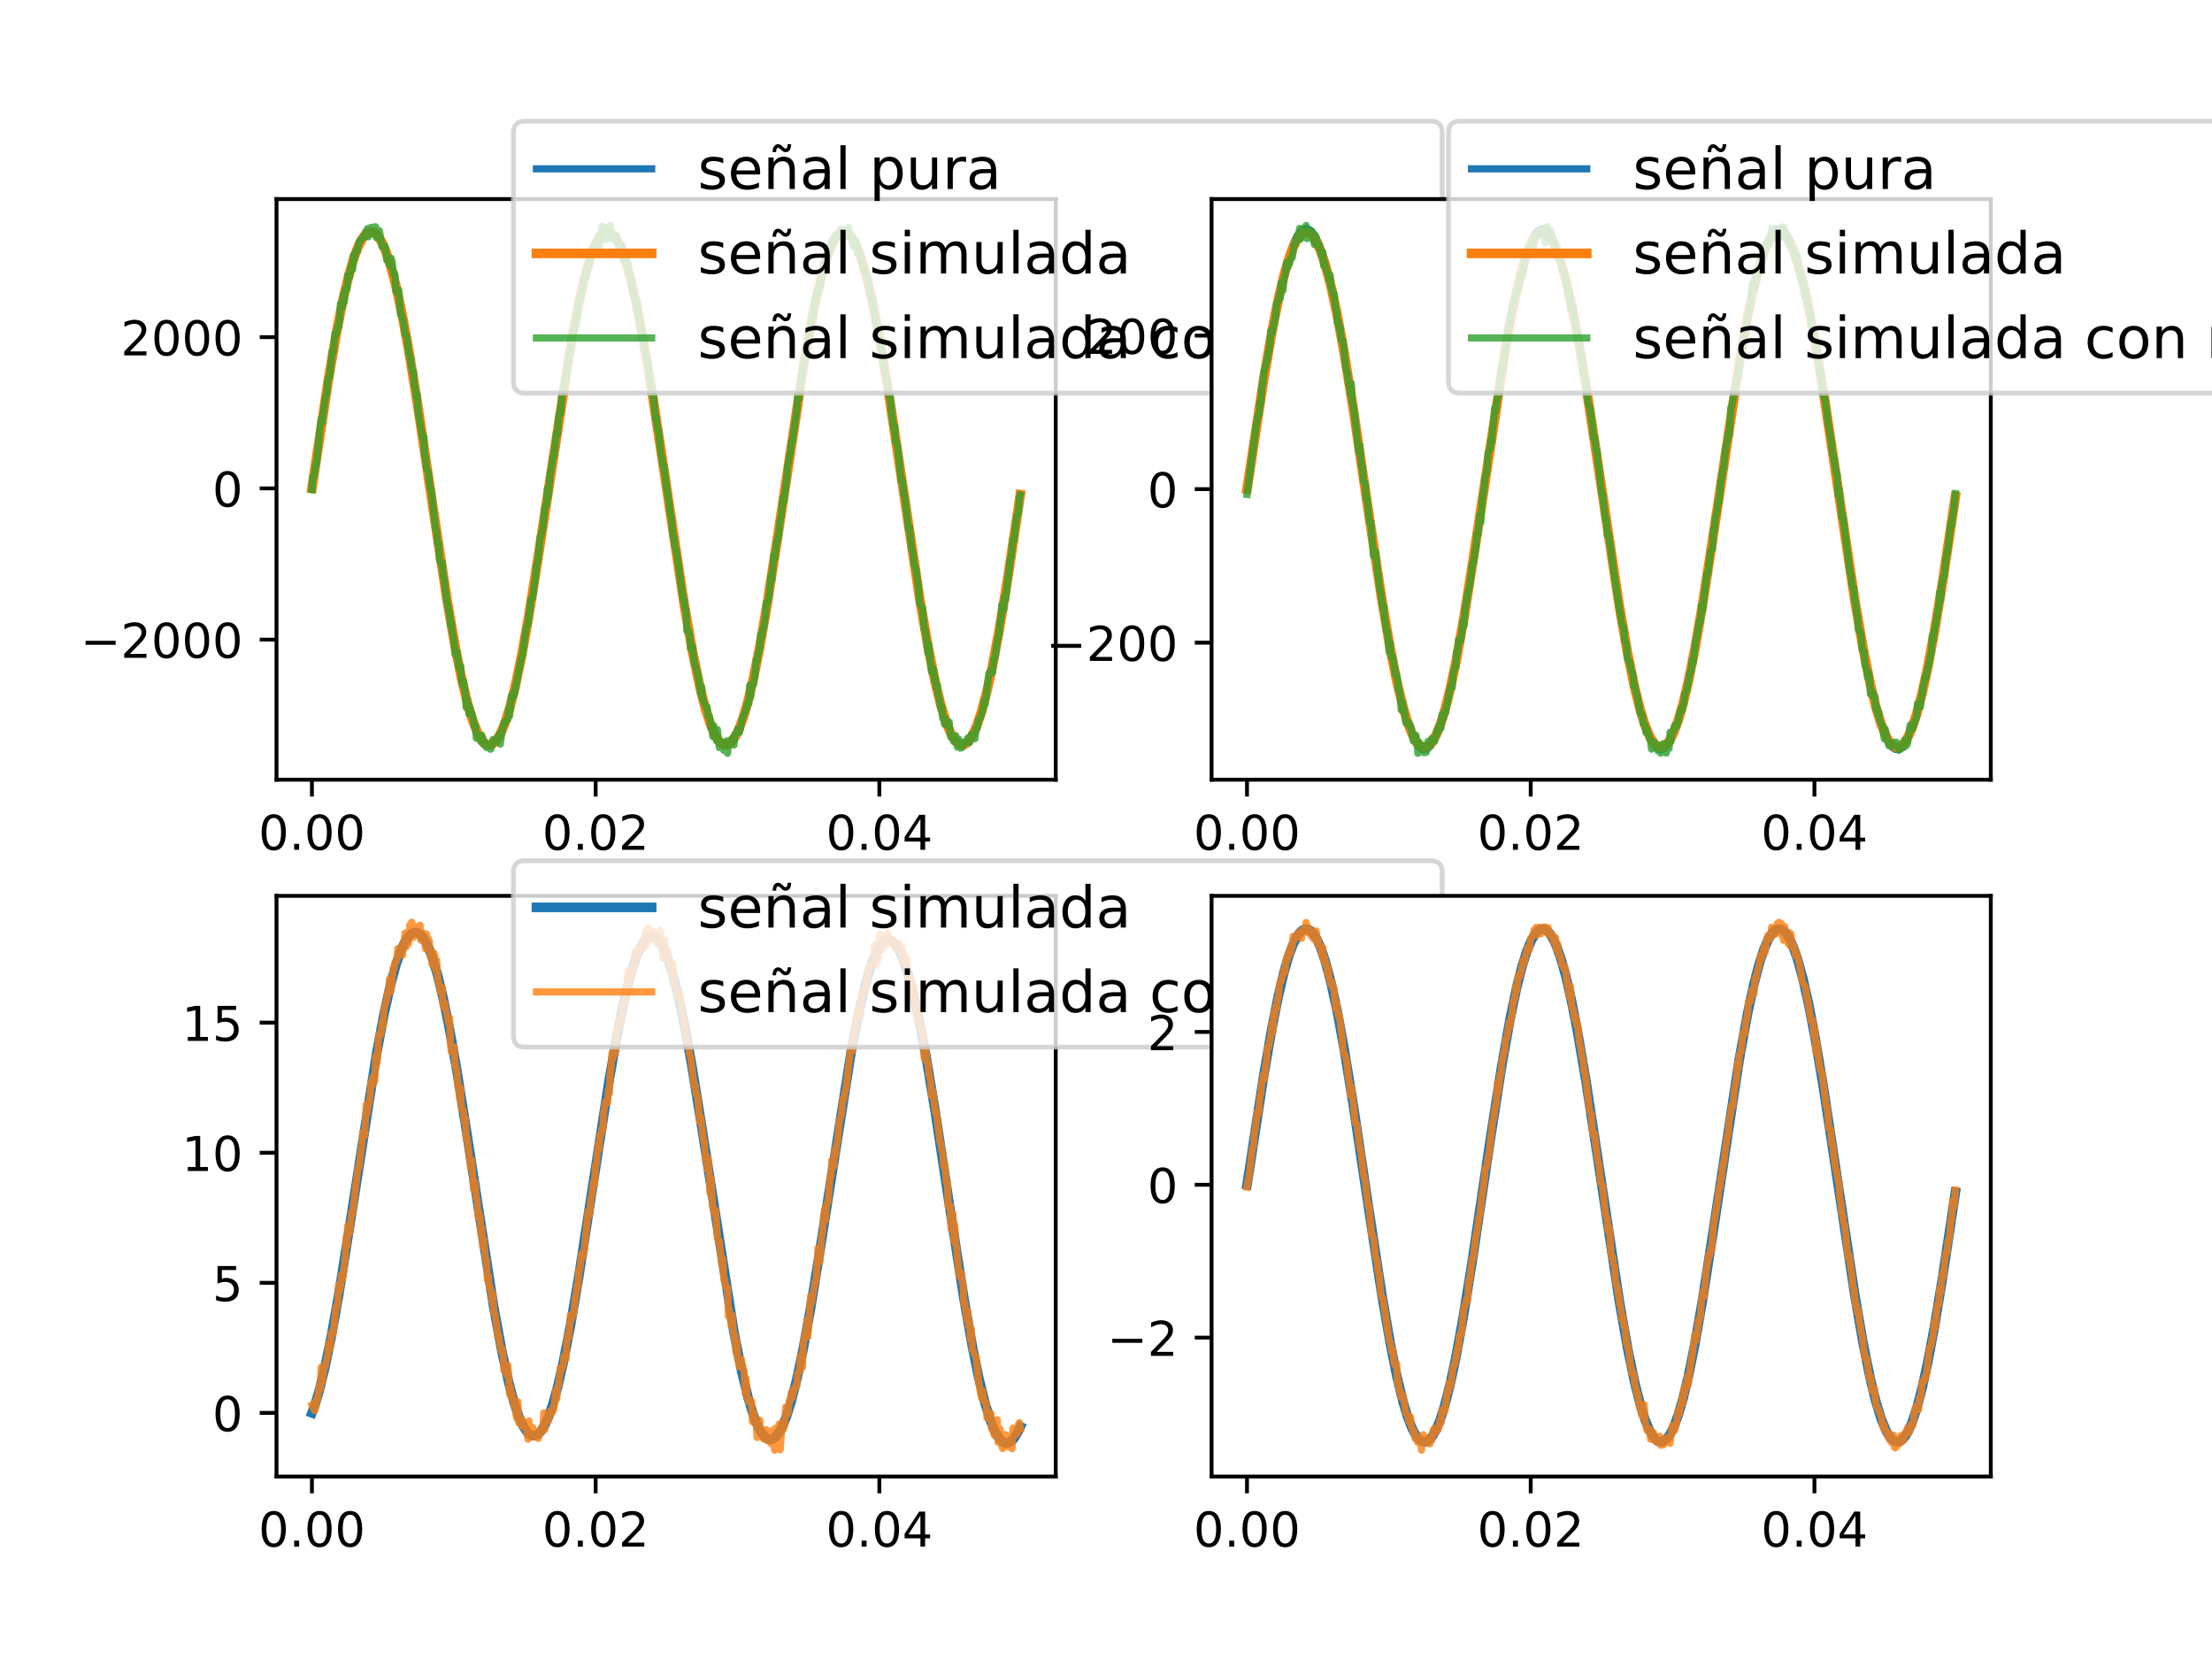 <?xml version="1.0" encoding="utf-8" standalone="no"?>
<!DOCTYPE svg PUBLIC "-//W3C//DTD SVG 1.1//EN"
  "http://www.w3.org/Graphics/SVG/1.1/DTD/svg11.dtd">
<!-- Created with matplotlib (https://matplotlib.org/) -->
<svg height="345.6pt" version="1.1" viewBox="0 0 460.8 345.6" width="460.8pt" xmlns="http://www.w3.org/2000/svg" xmlns:xlink="http://www.w3.org/1999/xlink">
 <defs>
  <style type="text/css">
*{stroke-linecap:butt;stroke-linejoin:round;}
  </style>
 </defs>
 <g id="figure_1">
  <g id="patch_1">
   <path d="M 0 345.6 
L 460.8 345.6 
L 460.8 0 
L 0 0 
z
" style="fill:#ffffff;"/>
  </g>
  <g id="axes_1">
   <g id="patch_2">
    <path d="M 57.6 162.432 
L 219.927 162.432 
L 219.927 41.472 
L 57.6 41.472 
z
" style="fill:#ffffff;"/>
   </g>
   <g id="matplotlib.axis_1">
    <g id="xtick_1">
     <g id="line2d_1">
      <defs>
       <path d="M 0 0 
L 0 3.5 
" id="md5b08c0e7a" style="stroke:#000000;stroke-width:0.8;"/>
      </defs>
      <g>
       <use style="stroke:#000000;stroke-width:0.8;" x="64.979" xlink:href="#md5b08c0e7a" y="162.432"/>
      </g>
     </g>
     <g id="text_1">
      <!-- 0.00 -->
      <defs>
       <path d="M 31.781 66.406 
Q 24.172 66.406 20.328 58.906 
Q 16.5 51.422 16.5 36.375 
Q 16.5 21.391 20.328 13.891 
Q 24.172 6.391 31.781 6.391 
Q 39.453 6.391 43.281 13.891 
Q 47.125 21.391 47.125 36.375 
Q 47.125 51.422 43.281 58.906 
Q 39.453 66.406 31.781 66.406 
z
M 31.781 74.219 
Q 44.047 74.219 50.516 64.516 
Q 56.984 54.828 56.984 36.375 
Q 56.984 17.969 50.516 8.266 
Q 44.047 -1.422 31.781 -1.422 
Q 19.531 -1.422 13.062 8.266 
Q 6.594 17.969 6.594 36.375 
Q 6.594 54.828 13.062 64.516 
Q 19.531 74.219 31.781 74.219 
z
" id="DejaVuSans-48"/>
       <path d="M 10.688 12.406 
L 21 12.406 
L 21 0 
L 10.688 0 
z
" id="DejaVuSans-46"/>
      </defs>
      <g transform="translate(53.846 177.03)scale(0.1 -0.1)">
       <use xlink:href="#DejaVuSans-48"/>
       <use x="63.623" xlink:href="#DejaVuSans-46"/>
       <use x="95.41" xlink:href="#DejaVuSans-48"/>
       <use x="159.033" xlink:href="#DejaVuSans-48"/>
      </g>
     </g>
    </g>
    <g id="xtick_2">
     <g id="line2d_2">
      <g>
       <use style="stroke:#000000;stroke-width:0.8;" x="124.084" xlink:href="#md5b08c0e7a" y="162.432"/>
      </g>
     </g>
     <g id="text_2">
      <!-- 0.02 -->
      <defs>
       <path d="M 19.188 8.297 
L 53.609 8.297 
L 53.609 0 
L 7.328 0 
L 7.328 8.297 
Q 12.938 14.109 22.625 23.891 
Q 32.328 33.688 34.812 36.531 
Q 39.547 41.844 41.422 45.531 
Q 43.312 49.219 43.312 52.781 
Q 43.312 58.594 39.234 62.25 
Q 35.156 65.922 28.609 65.922 
Q 23.969 65.922 18.812 64.312 
Q 13.672 62.703 7.812 59.422 
L 7.812 69.391 
Q 13.766 71.781 18.938 73 
Q 24.125 74.219 28.422 74.219 
Q 39.75 74.219 46.484 68.547 
Q 53.219 62.891 53.219 53.422 
Q 53.219 48.922 51.531 44.891 
Q 49.859 40.875 45.406 35.406 
Q 44.188 33.984 37.641 27.219 
Q 31.109 20.453 19.188 8.297 
z
" id="DejaVuSans-50"/>
      </defs>
      <g transform="translate(112.951 177.03)scale(0.1 -0.1)">
       <use xlink:href="#DejaVuSans-48"/>
       <use x="63.623" xlink:href="#DejaVuSans-46"/>
       <use x="95.41" xlink:href="#DejaVuSans-48"/>
       <use x="159.033" xlink:href="#DejaVuSans-50"/>
      </g>
     </g>
    </g>
    <g id="xtick_3">
     <g id="line2d_3">
      <g>
       <use style="stroke:#000000;stroke-width:0.8;" x="183.189" xlink:href="#md5b08c0e7a" y="162.432"/>
      </g>
     </g>
     <g id="text_3">
      <!-- 0.04 -->
      <defs>
       <path d="M 37.797 64.312 
L 12.891 25.391 
L 37.797 25.391 
z
M 35.203 72.906 
L 47.609 72.906 
L 47.609 25.391 
L 58.016 25.391 
L 58.016 17.188 
L 47.609 17.188 
L 47.609 0 
L 37.797 0 
L 37.797 17.188 
L 4.891 17.188 
L 4.891 26.703 
z
" id="DejaVuSans-52"/>
      </defs>
      <g transform="translate(172.056 177.03)scale(0.1 -0.1)">
       <use xlink:href="#DejaVuSans-48"/>
       <use x="63.623" xlink:href="#DejaVuSans-46"/>
       <use x="95.41" xlink:href="#DejaVuSans-48"/>
       <use x="159.033" xlink:href="#DejaVuSans-52"/>
      </g>
     </g>
    </g>
   </g>
   <g id="matplotlib.axis_2">
    <g id="ytick_1">
     <g id="line2d_4">
      <defs>
       <path d="M 0 0 
L -3.5 0 
" id="m39a314847d" style="stroke:#000000;stroke-width:0.8;"/>
      </defs>
      <g>
       <use style="stroke:#000000;stroke-width:0.8;" x="57.6" xlink:href="#m39a314847d" y="133.24"/>
      </g>
     </g>
     <g id="text_4">
      <!-- −2000 -->
      <defs>
       <path d="M 10.594 35.5 
L 73.188 35.5 
L 73.188 27.203 
L 10.594 27.203 
z
" id="DejaVuSans-8722"/>
      </defs>
      <g transform="translate(16.77 137.039)scale(0.1 -0.1)">
       <use xlink:href="#DejaVuSans-8722"/>
       <use x="83.789" xlink:href="#DejaVuSans-50"/>
       <use x="147.412" xlink:href="#DejaVuSans-48"/>
       <use x="211.035" xlink:href="#DejaVuSans-48"/>
       <use x="274.658" xlink:href="#DejaVuSans-48"/>
      </g>
     </g>
    </g>
    <g id="ytick_2">
     <g id="line2d_5">
      <g>
       <use style="stroke:#000000;stroke-width:0.8;" x="57.6" xlink:href="#m39a314847d" y="101.738"/>
      </g>
     </g>
     <g id="text_5">
      <!-- 0 -->
      <g transform="translate(44.237 105.537)scale(0.1 -0.1)">
       <use xlink:href="#DejaVuSans-48"/>
      </g>
     </g>
    </g>
    <g id="ytick_3">
     <g id="line2d_6">
      <g>
       <use style="stroke:#000000;stroke-width:0.8;" x="57.6" xlink:href="#m39a314847d" y="70.236"/>
      </g>
     </g>
     <g id="text_6">
      <!-- 2000 -->
      <g transform="translate(25.15 74.035)scale(0.1 -0.1)">
       <use xlink:href="#DejaVuSans-50"/>
       <use x="63.623" xlink:href="#DejaVuSans-48"/>
       <use x="127.246" xlink:href="#DejaVuSans-48"/>
       <use x="190.869" xlink:href="#DejaVuSans-48"/>
      </g>
     </g>
    </g>
   </g>
   <g id="line2d_7">
    <path clip-path="url(#pc07e768a41)" d="M 64.979 101.738 
L 68.442 78.88 
L 70.173 68.847 
L 71.52 62.126 
L 72.674 57.287 
L 73.829 53.41 
L 74.791 50.975 
L 75.56 49.576 
L 76.33 48.68 
L 76.907 48.342 
L 77.484 48.294 
L 78.062 48.535 
L 78.639 49.065 
L 79.216 49.88 
L 79.986 51.404 
L 80.755 53.412 
L 81.717 56.573 
L 82.872 61.259 
L 84.218 67.826 
L 85.758 76.54 
L 87.874 90.028 
L 93.838 129.226 
L 95.378 137.644 
L 96.724 143.887 
L 97.879 148.256 
L 98.841 151.131 
L 99.61 152.898 
L 100.38 154.172 
L 100.957 154.797 
L 101.534 155.134 
L 102.112 155.182 
L 102.689 154.941 
L 103.266 154.41 
L 103.843 153.595 
L 104.613 152.071 
L 105.382 150.063 
L 106.344 146.901 
L 107.499 142.214 
L 108.846 135.648 
L 110.385 126.933 
L 112.501 113.444 
L 118.466 74.247 
L 120.005 65.83 
L 121.352 59.587 
L 122.506 55.218 
L 123.468 52.344 
L 124.237 50.577 
L 125.007 49.303 
L 125.584 48.679 
L 126.161 48.342 
L 126.739 48.294 
L 127.316 48.536 
L 127.893 49.066 
L 128.47 49.882 
L 129.24 51.406 
L 130.009 53.415 
L 130.971 56.578 
L 132.126 61.264 
L 133.473 67.832 
L 135.012 76.547 
L 137.128 90.036 
L 143.093 129.233 
L 144.632 137.649 
L 145.979 143.891 
L 147.133 148.26 
L 148.095 151.134 
L 148.865 152.9 
L 149.634 154.174 
L 150.211 154.798 
L 150.789 155.135 
L 151.366 155.182 
L 151.943 154.94 
L 152.52 154.409 
L 153.097 153.593 
L 153.867 152.069 
L 154.637 150.06 
L 155.599 146.897 
L 156.753 142.209 
L 158.1 135.641 
L 159.639 126.926 
L 161.755 113.436 
L 167.72 74.24 
L 169.259 65.824 
L 170.606 59.582 
L 171.76 55.214 
L 172.722 52.34 
L 173.492 50.575 
L 174.261 49.301 
L 174.839 48.678 
L 175.416 48.341 
L 175.993 48.294 
L 176.57 48.537 
L 177.147 49.068 
L 177.724 49.884 
L 178.494 51.409 
L 179.264 53.418 
L 180.226 56.582 
L 181.38 61.27 
L 182.727 67.838 
L 184.266 76.554 
L 186.382 90.044 
L 192.347 129.24 
L 193.886 137.655 
L 195.233 143.896 
L 196.387 148.264 
L 197.349 151.137 
L 198.119 152.903 
L 198.888 154.176 
L 199.466 154.799 
L 200.043 155.135 
L 200.62 155.182 
L 201.197 154.939 
L 201.774 154.408 
L 202.352 153.591 
L 203.121 152.066 
L 203.891 150.056 
L 204.853 146.892 
L 206.007 142.204 
L 207.354 135.635 
L 208.893 126.919 
L 211.01 113.428 
L 212.549 103.026 
L 212.549 103.026 
" style="fill:none;stroke:#1f77b4;stroke-linecap:square;stroke-width:1.5;"/>
   </g>
   <g id="line2d_8">
    <path clip-path="url(#pc07e768a41)" d="M 64.979 101.738 
L 68.442 78.885 
L 70.173 68.851 
L 71.52 62.133 
L 72.674 57.296 
L 73.636 53.994 
L 74.598 51.408 
L 75.368 49.889 
L 75.945 49.073 
L 76.522 48.541 
L 77.1 48.297 
L 77.677 48.342 
L 78.254 48.683 
L 78.831 49.311 
L 79.601 50.588 
L 80.37 52.351 
L 81.332 55.225 
L 82.487 59.596 
L 83.834 65.842 
L 85.18 73.141 
L 87.104 84.97 
L 90.183 105.67 
L 93.069 124.593 
L 94.8 134.623 
L 96.147 141.349 
L 97.494 146.896 
L 98.456 150.058 
L 99.418 152.495 
L 100.188 153.89 
L 100.765 154.612 
L 101.342 155.047 
L 101.919 155.195 
L 102.496 155.053 
L 103.074 154.617 
L 103.651 153.894 
L 104.42 152.492 
L 105.19 150.609 
L 106.152 147.59 
L 107.306 143.062 
L 108.653 136.656 
L 110.192 128.084 
L 112.116 115.996 
L 119.043 70.96 
L 120.582 63.025 
L 121.929 57.293 
L 123.083 53.412 
L 124.045 50.982 
L 124.815 49.584 
L 125.584 48.688 
L 126.161 48.349 
L 126.739 48.298 
L 127.316 48.536 
L 127.893 49.067 
L 128.663 50.224 
L 129.432 51.861 
L 130.394 54.596 
L 131.356 58.037 
L 132.511 63.024 
L 133.857 69.897 
L 135.589 80.077 
L 137.898 95.194 
L 142.515 125.771 
L 144.247 135.652 
L 145.786 143.062 
L 146.941 147.589 
L 147.903 150.61 
L 148.865 152.89 
L 149.634 154.164 
L 150.211 154.788 
L 150.789 155.124 
L 151.366 155.172 
L 151.943 154.932 
L 152.52 154.403 
L 153.097 153.59 
L 153.867 152.067 
L 154.829 149.488 
L 155.791 146.187 
L 156.945 141.349 
L 158.292 134.628 
L 159.831 125.774 
L 161.948 112.168 
L 167.527 75.389 
L 169.259 65.843 
L 170.606 59.595 
L 171.76 55.226 
L 172.722 52.349 
L 173.684 50.221 
L 174.454 49.071 
L 175.031 48.544 
L 175.608 48.303 
L 176.185 48.352 
L 176.762 48.689 
L 177.34 49.314 
L 177.917 50.221 
L 178.686 51.866 
L 179.648 54.592 
L 180.803 58.804 
L 181.957 63.943 
L 183.304 70.956 
L 185.036 81.283 
L 187.537 97.805 
L 191.577 124.591 
L 193.309 134.626 
L 194.848 142.214 
L 196.002 146.904 
L 197.157 150.607 
L 198.119 152.896 
L 198.888 154.162 
L 199.466 154.787 
L 200.043 155.125 
L 200.428 155.189 
L 201.005 155.044 
L 201.582 154.61 
L 202.159 153.891 
L 202.736 152.889 
L 203.506 151.123 
L 204.468 148.252 
L 205.622 143.882 
L 206.777 138.6 
L 208.124 131.438 
L 209.855 120.977 
L 212.549 103.05 
L 212.549 103.05 
" style="fill:none;stroke:#ff7f0e;stroke-linecap:square;stroke-width:2;"/>
   </g>
   <g id="line2d_9">
    <path clip-path="url(#pc07e768a41)" d="M 64.979 101.982 
L 65.171 99.275 
L 65.363 99.321 
L 65.556 98.492 
L 65.748 96.575 
L 65.941 96.669 
L 66.518 90.553 
L 66.903 87.218 
L 67.095 88.026 
L 67.672 83.451 
L 67.865 82.373 
L 68.057 82.034 
L 68.249 79.313 
L 68.442 78.701 
L 68.634 78.714 
L 69.019 74.856 
L 69.211 73.144 
L 69.404 73.345 
L 69.788 69.45 
L 69.981 69.73 
L 70.173 69.118 
L 70.366 68.018 
L 70.558 68.1 
L 70.75 66.493 
L 70.943 63.203 
L 71.135 64.052 
L 71.328 63.992 
L 71.52 61.37 
L 71.712 62.878 
L 71.905 60.273 
L 72.097 59.94 
L 72.29 60.209 
L 72.482 57.298 
L 72.674 57.31 
L 72.867 57.629 
L 73.059 55.748 
L 73.252 55.163 
L 73.444 56.166 
L 73.636 53.132 
L 73.829 54.078 
L 74.021 52.686 
L 74.214 52.133 
L 74.406 52.311 
L 74.791 50.362 
L 74.983 50.08 
L 75.176 50.128 
L 75.368 49.772 
L 75.56 49.69 
L 75.753 49.11 
L 75.945 49.05 
L 76.138 48.273 
L 76.33 49.057 
L 76.522 47.647 
L 76.715 49.328 
L 76.907 47.518 
L 77.1 48.877 
L 77.292 47.344 
L 77.677 48.029 
L 78.062 47.242 
L 78.254 47.242 
L 78.446 49.517 
L 78.639 48.645 
L 78.831 48.72 
L 79.024 48.053 
L 79.601 51.386 
L 80.178 51.237 
L 80.37 52.221 
L 80.563 54.179 
L 80.755 53.901 
L 80.948 54.343 
L 81.14 55.201 
L 81.332 55.414 
L 81.525 53.834 
L 81.717 54.648 
L 81.91 56.976 
L 82.102 56.77 
L 82.294 57.243 
L 82.487 60.704 
L 82.679 60.704 
L 82.872 61.145 
L 83.064 60.448 
L 83.449 65.546 
L 83.641 65.53 
L 84.026 66.947 
L 84.411 69.768 
L 84.603 69.818 
L 84.796 70.514 
L 85.18 73.857 
L 85.373 74.113 
L 85.95 77.644 
L 86.142 77.403 
L 86.335 80.534 
L 86.527 80.702 
L 86.72 82.824 
L 86.912 82.234 
L 87.104 85.877 
L 88.066 91.317 
L 88.259 90.886 
L 88.451 94.98 
L 88.644 95.244 
L 88.836 97.443 
L 89.028 98.103 
L 89.221 98.337 
L 89.606 101.642 
L 89.798 101.917 
L 90.76 110.305 
L 90.952 110.525 
L 91.145 113.263 
L 91.337 113.168 
L 91.53 116.547 
L 91.914 117.544 
L 92.107 117.186 
L 92.299 119.989 
L 92.492 120.436 
L 93.069 125.346 
L 93.261 125.853 
L 93.454 127.362 
L 93.646 127.513 
L 93.838 130.294 
L 94.031 129.732 
L 94.223 131.752 
L 94.416 132.436 
L 94.608 133.884 
L 94.8 136.321 
L 94.993 136.173 
L 95.185 135.764 
L 95.57 138.868 
L 95.762 139.425 
L 95.955 138.797 
L 96.147 141.637 
L 96.34 142.698 
L 96.532 141.797 
L 96.917 144.288 
L 97.109 147.386 
L 97.302 145.665 
L 97.494 146.556 
L 97.686 148.744 
L 97.879 147.287 
L 98.071 148.709 
L 98.264 148.504 
L 98.648 150.066 
L 98.841 151.353 
L 99.033 151.183 
L 99.226 153.803 
L 99.418 152.901 
L 99.61 153.829 
L 99.803 153.608 
L 99.995 153.686 
L 100.188 154.582 
L 100.38 153.165 
L 100.572 153.759 
L 100.765 155.14 
L 100.957 154.522 
L 101.342 155.718 
L 101.534 155.345 
L 101.919 155.896 
L 102.112 156.075 
L 102.304 156.017 
L 102.689 154.049 
L 102.881 154.602 
L 103.074 153.993 
L 103.651 154.465 
L 104.036 152.806 
L 104.228 155.003 
L 104.613 152.125 
L 104.805 151.494 
L 104.998 150.476 
L 105.19 150.729 
L 105.382 150.163 
L 105.767 149.871 
L 105.96 147.659 
L 106.152 149.151 
L 106.537 144.962 
L 106.729 145.61 
L 106.922 144.336 
L 107.114 144.773 
L 108.461 137.75 
L 108.846 136.413 
L 109.615 130.688 
L 109.808 130.479 
L 110 129.873 
L 110.192 127.872 
L 110.385 127.136 
L 110.577 124.863 
L 110.77 124.725 
L 110.962 124.427 
L 111.347 121.507 
L 111.539 120.533 
L 111.732 117.68 
L 111.924 117.335 
L 112.116 116.217 
L 112.501 112.022 
L 112.694 111.776 
L 113.078 110.012 
L 113.463 105.952 
L 113.656 105.27 
L 113.848 105.217 
L 114.04 101.729 
L 114.233 103.378 
L 114.618 98.493 
L 114.81 97.883 
L 115.195 95.087 
L 115.387 94.95 
L 115.772 91.474 
L 115.964 90.082 
L 116.157 90.433 
L 116.349 87.086 
L 116.542 86.007 
L 116.734 86.286 
L 117.119 81.388 
L 117.504 80.706 
L 117.696 78.386 
L 117.888 79.304 
L 118.081 76.629 
L 118.273 76.588 
L 118.658 73.269 
L 118.85 72.367 
L 119.043 70.56 
L 119.235 70.011 
L 119.428 69.846 
L 119.62 68.318 
L 119.812 68.208 
L 120.005 66.436 
L 120.197 66.782 
L 120.39 63.46 
L 120.582 63.456 
L 120.774 61.583 
L 120.967 62.295 
L 121.544 58.057 
L 121.736 58.117 
L 121.929 57.182 
L 122.121 57.686 
L 122.313 55.96 
L 122.506 55.629 
L 122.698 54.815 
L 123.083 52.494 
L 123.275 51.87 
L 123.66 52.426 
L 123.853 50.842 
L 124.045 52.584 
L 124.237 49.994 
L 124.43 50.537 
L 124.622 49.178 
L 124.815 51.92 
L 125.007 49.36 
L 125.199 48.929 
L 125.392 47.109 
L 125.584 47.936 
L 125.777 49.968 
L 125.969 47.363 
L 126.161 47.972 
L 126.354 48.12 
L 126.546 49.807 
L 127.123 46.97 
L 127.316 49.005 
L 127.508 49.291 
L 127.701 49.87 
L 127.893 49.559 
L 128.085 48.979 
L 128.47 49.074 
L 129.047 52.52 
L 129.24 51.35 
L 129.432 52.25 
L 129.625 51.146 
L 129.817 54.224 
L 130.009 53.845 
L 130.202 54.296 
L 130.394 54.178 
L 130.587 55.26 
L 130.779 54.79 
L 130.971 56.951 
L 131.164 57.004 
L 131.549 58.038 
L 131.741 60.639 
L 131.933 60.446 
L 132.511 63.594 
L 132.703 62.973 
L 132.895 65.839 
L 133.088 66.152 
L 133.473 68.704 
L 133.665 68.65 
L 133.857 69.209 
L 134.242 72.912 
L 135.012 75.953 
L 135.397 79.829 
L 135.589 80.046 
L 135.781 80.866 
L 135.974 82.596 
L 136.166 82.719 
L 136.551 87.4 
L 136.743 87.014 
L 136.936 89.273 
L 137.128 89.323 
L 137.705 94.732 
L 137.898 95.284 
L 138.09 97.202 
L 138.283 97.034 
L 138.86 101.446 
L 139.437 105.336 
L 139.629 107.188 
L 139.822 107.516 
L 140.207 111.714 
L 140.399 111.85 
L 140.591 113.913 
L 140.784 114.338 
L 141.169 116.581 
L 142.323 125.058 
L 142.515 124.998 
L 142.708 126.863 
L 142.9 127.048 
L 143.093 131.452 
L 143.285 130.974 
L 143.67 132.269 
L 143.862 135.141 
L 144.055 135.283 
L 144.247 134.668 
L 144.632 138.209 
L 144.824 138.551 
L 145.401 140.612 
L 145.786 143.107 
L 145.979 144.569 
L 146.171 143.066 
L 146.363 145.657 
L 146.748 146.512 
L 147.133 147.438 
L 147.325 147.275 
L 147.518 149.212 
L 147.71 149.036 
L 147.903 149.924 
L 148.095 151.722 
L 148.287 150.81 
L 148.48 153.425 
L 148.672 151.145 
L 148.865 153.441 
L 149.057 153.006 
L 149.249 154.322 
L 149.442 151.965 
L 149.827 155.732 
L 150.211 154.99 
L 150.404 154.606 
L 150.789 156.316 
L 150.981 154.968 
L 151.173 154.473 
L 151.366 154.327 
L 151.558 156.934 
L 151.751 155.025 
L 152.135 154.179 
L 152.328 154.894 
L 152.52 153.756 
L 152.713 153.637 
L 152.905 155.197 
L 153.097 152.979 
L 153.482 152.703 
L 153.675 151.894 
L 153.867 152.45 
L 154.059 152.568 
L 154.637 149.715 
L 155.406 147.854 
L 155.791 146.312 
L 155.983 146.594 
L 156.176 142.75 
L 156.368 145.236 
L 156.561 143.318 
L 156.753 142.741 
L 156.945 142.61 
L 157.33 140.132 
L 157.523 137.475 
L 157.715 137.695 
L 157.907 136.185 
L 158.1 135.749 
L 158.292 134.81 
L 158.485 132.094 
L 158.677 132.706 
L 158.869 131.148 
L 159.062 130.884 
L 159.447 128.375 
L 159.639 125.564 
L 159.831 125.788 
L 160.216 124.101 
L 160.601 119.892 
L 160.793 120.776 
L 161.178 115.668 
L 161.371 116.422 
L 161.755 112.971 
L 161.948 112.72 
L 162.14 111.791 
L 162.525 108.279 
L 162.717 107.667 
L 163.102 103.641 
L 163.295 104.424 
L 163.679 101.226 
L 163.872 100.034 
L 164.064 96.893 
L 164.257 96.592 
L 164.449 94.821 
L 164.641 94.459 
L 164.834 92.131 
L 165.026 92.099 
L 165.988 85.442 
L 166.181 82.378 
L 166.373 83.131 
L 166.758 79.385 
L 166.95 79.457 
L 167.143 77.076 
L 167.912 74.062 
L 168.105 71.668 
L 168.489 70.61 
L 168.874 68.082 
L 169.259 65.111 
L 169.451 65.885 
L 169.644 62.697 
L 169.836 63.366 
L 170.221 60.802 
L 170.413 61.054 
L 170.798 58.729 
L 170.991 59.508 
L 171.183 57.166 
L 171.375 57.08 
L 171.568 54.801 
L 171.76 54.92 
L 171.953 53.417 
L 172.145 54.756 
L 172.53 51.87 
L 172.722 53.115 
L 173.107 50.447 
L 173.299 49.949 
L 173.684 50.752 
L 174.069 48.924 
L 174.261 49.559 
L 174.646 48.402 
L 174.839 48.608 
L 175.031 47.759 
L 175.223 48.191 
L 175.416 49.499 
L 175.608 48.887 
L 175.8 49.484 
L 175.993 49.163 
L 176.185 47.854 
L 176.378 48.258 
L 176.57 48.219 
L 176.762 47.406 
L 176.955 48.956 
L 177.147 49.183 
L 177.34 49.652 
L 177.532 49.344 
L 177.724 51.336 
L 177.917 49.766 
L 178.109 50.578 
L 178.302 50.176 
L 178.494 50.873 
L 178.686 52.665 
L 178.879 52.214 
L 179.071 52.985 
L 179.264 52.861 
L 179.456 54.427 
L 179.648 54.922 
L 179.841 56.055 
L 180.033 56.245 
L 180.803 57.963 
L 180.995 59.185 
L 181.188 61.316 
L 181.38 61.83 
L 181.572 61.832 
L 181.765 62.014 
L 181.957 64.077 
L 182.15 64.649 
L 182.534 68.031 
L 182.727 67.144 
L 182.919 69.346 
L 183.112 69.702 
L 183.881 74.461 
L 184.074 75.989 
L 184.266 76.505 
L 184.458 78.554 
L 184.651 79.322 
L 184.843 79.177 
L 185.228 82.638 
L 185.42 82.637 
L 185.805 86.385 
L 186.19 89.384 
L 186.382 88.778 
L 186.575 92.192 
L 186.767 92.09 
L 186.96 92.923 
L 187.344 96.259 
L 187.729 100.221 
L 187.922 99.725 
L 188.306 103.018 
L 188.499 103.393 
L 189.268 110.352 
L 189.461 109.788 
L 189.846 113.949 
L 190.23 115.454 
L 190.423 117.531 
L 190.808 118.616 
L 191.385 122.821 
L 191.577 125.786 
L 191.962 126.338 
L 192.154 126.553 
L 192.539 131.046 
L 192.732 131.293 
L 193.116 133.975 
L 193.309 136.121 
L 193.501 134.29 
L 193.886 138.782 
L 194.078 140.007 
L 194.271 139.167 
L 194.463 139.424 
L 194.656 141.896 
L 194.848 141.353 
L 195.04 143.196 
L 195.233 142.637 
L 195.425 144.796 
L 195.618 145.219 
L 196.002 147.818 
L 196.195 147.215 
L 196.387 149.658 
L 196.58 149.689 
L 196.772 150.885 
L 196.964 149.689 
L 197.157 150.846 
L 197.349 151.123 
L 197.542 151.152 
L 197.734 150.41 
L 197.926 152.8 
L 198.119 153.629 
L 198.504 153.311 
L 198.696 154.477 
L 198.888 154.381 
L 199.081 153.242 
L 199.273 154.137 
L 199.466 155.651 
L 199.658 153.917 
L 199.85 155.32 
L 200.043 155.86 
L 200.235 154.708 
L 200.428 155.748 
L 200.62 154.554 
L 200.812 154.968 
L 201.005 154.581 
L 201.197 154.562 
L 201.39 154.669 
L 201.582 153.747 
L 201.774 154.45 
L 201.967 154.718 
L 202.352 152.944 
L 202.544 153.026 
L 202.736 153.434 
L 202.929 152.729 
L 203.121 153.883 
L 203.314 151.589 
L 203.506 151.913 
L 203.891 149.961 
L 204.276 149.449 
L 204.853 147.464 
L 205.045 145.865 
L 205.238 146.575 
L 206.007 140.263 
L 206.2 140.548 
L 206.392 139.627 
L 206.584 139.644 
L 206.777 140.098 
L 206.969 137.437 
L 207.162 137.151 
L 207.354 136.602 
L 207.739 133.444 
L 207.931 132.882 
L 208.124 131.965 
L 208.316 129.356 
L 208.508 129.29 
L 208.701 125.972 
L 208.893 126.334 
L 209.086 127.063 
L 209.278 124.209 
L 209.47 124.917 
L 210.048 119.725 
L 210.24 118.517 
L 210.432 116.589 
L 210.625 116.188 
L 211.01 112.268 
L 211.202 112.674 
L 211.779 107.458 
L 211.972 107.421 
L 212.164 106.801 
L 212.356 103.618 
L 212.549 103.103 
L 212.549 103.103 
" style="fill:none;stroke:#2ca02c;stroke-linecap:square;stroke-opacity:0.8;stroke-width:1.5;"/>
   </g>
   <g id="patch_3">
    <path d="M 57.6 162.432 
L 57.6 41.472 
" style="fill:none;stroke:#000000;stroke-linecap:square;stroke-linejoin:miter;stroke-width:0.8;"/>
   </g>
   <g id="patch_4">
    <path d="M 219.927 162.432 
L 219.927 41.472 
" style="fill:none;stroke:#000000;stroke-linecap:square;stroke-linejoin:miter;stroke-width:0.8;"/>
   </g>
   <g id="patch_5">
    <path d="M 57.6 162.432 
L 219.927 162.432 
" style="fill:none;stroke:#000000;stroke-linecap:square;stroke-linejoin:miter;stroke-width:0.8;"/>
   </g>
   <g id="patch_6">
    <path d="M 57.6 41.472 
L 219.927 41.472 
" style="fill:none;stroke:#000000;stroke-linecap:square;stroke-linejoin:miter;stroke-width:0.8;"/>
   </g>
   <g id="legend_1">
    <g id="patch_7">
     <path d="M 109.352 81.891 
L 298.037 81.891 
Q 300.437 81.891 300.437 79.491 
L 300.437 27.645 
Q 300.437 25.245 298.037 25.245 
L 109.352 25.245 
Q 106.952 25.245 106.952 27.645 
L 106.952 79.491 
Q 106.952 81.891 109.352 81.891 
z
" style="fill:#ffffff;opacity:0.8;stroke:#cccccc;stroke-linejoin:miter;"/>
    </g>
    <g id="line2d_10">
     <path d="M 111.752 35.168 
L 135.752 35.168 
" style="fill:none;stroke:#1f77b4;stroke-linecap:square;stroke-width:1.5;"/>
    </g>
    <g id="line2d_11"/>
    <g id="text_7">
     <!-- señal pura -->
     <defs>
      <path d="M 44.281 53.078 
L 44.281 44.578 
Q 40.484 46.531 36.375 47.5 
Q 32.281 48.484 27.875 48.484 
Q 21.188 48.484 17.844 46.438 
Q 14.5 44.391 14.5 40.281 
Q 14.5 37.156 16.891 35.375 
Q 19.281 33.594 26.516 31.984 
L 29.594 31.297 
Q 39.156 29.25 43.188 25.516 
Q 47.219 21.781 47.219 15.094 
Q 47.219 7.469 41.188 3.016 
Q 35.156 -1.422 24.609 -1.422 
Q 20.219 -1.422 15.453 -0.562 
Q 10.688 0.297 5.422 2 
L 5.422 11.281 
Q 10.406 8.688 15.234 7.391 
Q 20.062 6.109 24.812 6.109 
Q 31.156 6.109 34.562 8.281 
Q 37.984 10.453 37.984 14.406 
Q 37.984 18.062 35.516 20.016 
Q 33.062 21.969 24.703 23.781 
L 21.578 24.516 
Q 13.234 26.266 9.516 29.906 
Q 5.812 33.547 5.812 39.891 
Q 5.812 47.609 11.281 51.797 
Q 16.75 56 26.812 56 
Q 31.781 56 36.172 55.266 
Q 40.578 54.547 44.281 53.078 
z
" id="DejaVuSans-115"/>
      <path d="M 56.203 29.594 
L 56.203 25.203 
L 14.891 25.203 
Q 15.484 15.922 20.484 11.062 
Q 25.484 6.203 34.422 6.203 
Q 39.594 6.203 44.453 7.469 
Q 49.312 8.734 54.109 11.281 
L 54.109 2.781 
Q 49.266 0.734 44.188 -0.344 
Q 39.109 -1.422 33.891 -1.422 
Q 20.797 -1.422 13.156 6.188 
Q 5.516 13.812 5.516 26.812 
Q 5.516 40.234 12.766 48.109 
Q 20.016 56 32.328 56 
Q 43.359 56 49.781 48.891 
Q 56.203 41.797 56.203 29.594 
z
M 47.219 32.234 
Q 47.125 39.594 43.094 43.984 
Q 39.062 48.391 32.422 48.391 
Q 24.906 48.391 20.391 44.141 
Q 15.875 39.891 15.188 32.172 
z
" id="DejaVuSans-101"/>
      <path d="M 54.891 33.016 
L 54.891 0 
L 45.906 0 
L 45.906 32.719 
Q 45.906 40.484 42.875 44.328 
Q 39.844 48.188 33.797 48.188 
Q 26.516 48.188 22.312 43.547 
Q 18.109 38.922 18.109 30.906 
L 18.109 0 
L 9.078 0 
L 9.078 54.688 
L 18.109 54.688 
L 18.109 46.188 
Q 21.344 51.125 25.703 53.562 
Q 30.078 56 35.797 56 
Q 45.219 56 50.047 50.172 
Q 54.891 44.344 54.891 33.016 
z
M 32.234 66.891 
L 29.438 69.578 
Q 28.375 70.562 27.562 71.016 
Q 26.766 71.484 26.125 71.484 
Q 24.266 71.484 23.391 69.703 
Q 22.516 67.922 22.406 63.922 
L 16.312 63.922 
Q 16.406 70.516 18.891 74.094 
Q 21.391 77.688 25.828 77.688 
Q 27.688 77.688 29.25 77 
Q 30.812 76.312 32.625 74.703 
L 35.406 72.016 
Q 36.469 71.047 37.281 70.578 
Q 38.094 70.125 38.719 70.125 
Q 40.578 70.125 41.453 71.906 
Q 42.328 73.688 42.438 77.688 
L 48.531 77.688 
Q 48.438 71.094 45.938 67.5 
Q 43.453 63.922 39.016 63.922 
Q 37.156 63.922 35.594 64.594 
Q 34.031 65.281 32.234 66.891 
z
" id="DejaVuSans-241"/>
      <path d="M 34.281 27.484 
Q 23.391 27.484 19.188 25 
Q 14.984 22.516 14.984 16.5 
Q 14.984 11.719 18.141 8.906 
Q 21.297 6.109 26.703 6.109 
Q 34.188 6.109 38.703 11.406 
Q 43.219 16.703 43.219 25.484 
L 43.219 27.484 
z
M 52.203 31.203 
L 52.203 0 
L 43.219 0 
L 43.219 8.297 
Q 40.141 3.328 35.547 0.953 
Q 30.953 -1.422 24.312 -1.422 
Q 15.922 -1.422 10.953 3.297 
Q 6 8.016 6 15.922 
Q 6 25.141 12.172 29.828 
Q 18.359 34.516 30.609 34.516 
L 43.219 34.516 
L 43.219 35.406 
Q 43.219 41.609 39.141 45 
Q 35.062 48.391 27.688 48.391 
Q 23 48.391 18.547 47.266 
Q 14.109 46.141 10.016 43.891 
L 10.016 52.203 
Q 14.938 54.109 19.578 55.047 
Q 24.219 56 28.609 56 
Q 40.484 56 46.344 49.844 
Q 52.203 43.703 52.203 31.203 
z
" id="DejaVuSans-97"/>
      <path d="M 9.422 75.984 
L 18.406 75.984 
L 18.406 0 
L 9.422 0 
z
" id="DejaVuSans-108"/>
      <path id="DejaVuSans-32"/>
      <path d="M 18.109 8.203 
L 18.109 -20.797 
L 9.078 -20.797 
L 9.078 54.688 
L 18.109 54.688 
L 18.109 46.391 
Q 20.953 51.266 25.266 53.625 
Q 29.594 56 35.594 56 
Q 45.562 56 51.781 48.094 
Q 58.016 40.188 58.016 27.297 
Q 58.016 14.406 51.781 6.484 
Q 45.562 -1.422 35.594 -1.422 
Q 29.594 -1.422 25.266 0.953 
Q 20.953 3.328 18.109 8.203 
z
M 48.688 27.297 
Q 48.688 37.203 44.609 42.844 
Q 40.531 48.484 33.406 48.484 
Q 26.266 48.484 22.188 42.844 
Q 18.109 37.203 18.109 27.297 
Q 18.109 17.391 22.188 11.75 
Q 26.266 6.109 33.406 6.109 
Q 40.531 6.109 44.609 11.75 
Q 48.688 17.391 48.688 27.297 
z
" id="DejaVuSans-112"/>
      <path d="M 8.5 21.578 
L 8.5 54.688 
L 17.484 54.688 
L 17.484 21.922 
Q 17.484 14.156 20.5 10.266 
Q 23.531 6.391 29.594 6.391 
Q 36.859 6.391 41.078 11.031 
Q 45.312 15.672 45.312 23.688 
L 45.312 54.688 
L 54.297 54.688 
L 54.297 0 
L 45.312 0 
L 45.312 8.406 
Q 42.047 3.422 37.719 1 
Q 33.406 -1.422 27.688 -1.422 
Q 18.266 -1.422 13.375 4.438 
Q 8.5 10.297 8.5 21.578 
z
M 31.109 56 
z
" id="DejaVuSans-117"/>
      <path d="M 41.109 46.297 
Q 39.594 47.172 37.812 47.578 
Q 36.031 48 33.891 48 
Q 26.266 48 22.188 43.047 
Q 18.109 38.094 18.109 28.812 
L 18.109 0 
L 9.078 0 
L 9.078 54.688 
L 18.109 54.688 
L 18.109 46.188 
Q 20.953 51.172 25.484 53.578 
Q 30.031 56 36.531 56 
Q 37.453 56 38.578 55.875 
Q 39.703 55.766 41.062 55.516 
z
" id="DejaVuSans-114"/>
     </defs>
     <g transform="translate(145.352 39.368)scale(0.12 -0.12)">
      <use xlink:href="#DejaVuSans-115"/>
      <use x="52.1" xlink:href="#DejaVuSans-101"/>
      <use x="113.623" xlink:href="#DejaVuSans-241"/>
      <use x="177.002" xlink:href="#DejaVuSans-97"/>
      <use x="238.281" xlink:href="#DejaVuSans-108"/>
      <use x="266.064" xlink:href="#DejaVuSans-32"/>
      <use x="297.852" xlink:href="#DejaVuSans-112"/>
      <use x="361.328" xlink:href="#DejaVuSans-117"/>
      <use x="424.707" xlink:href="#DejaVuSans-114"/>
      <use x="465.82" xlink:href="#DejaVuSans-97"/>
     </g>
    </g>
    <g id="line2d_12">
     <path d="M 111.752 52.781 
L 135.752 52.781 
" style="fill:none;stroke:#ff7f0e;stroke-linecap:square;stroke-width:2;"/>
    </g>
    <g id="line2d_13"/>
    <g id="text_8">
     <!-- señal simulada -->
     <defs>
      <path d="M 9.422 54.688 
L 18.406 54.688 
L 18.406 0 
L 9.422 0 
z
M 9.422 75.984 
L 18.406 75.984 
L 18.406 64.594 
L 9.422 64.594 
z
" id="DejaVuSans-105"/>
      <path d="M 52 44.188 
Q 55.375 50.25 60.062 53.125 
Q 64.75 56 71.094 56 
Q 79.641 56 84.281 50.016 
Q 88.922 44.047 88.922 33.016 
L 88.922 0 
L 79.891 0 
L 79.891 32.719 
Q 79.891 40.578 77.094 44.375 
Q 74.312 48.188 68.609 48.188 
Q 61.625 48.188 57.562 43.547 
Q 53.516 38.922 53.516 30.906 
L 53.516 0 
L 44.484 0 
L 44.484 32.719 
Q 44.484 40.625 41.703 44.406 
Q 38.922 48.188 33.109 48.188 
Q 26.219 48.188 22.156 43.531 
Q 18.109 38.875 18.109 30.906 
L 18.109 0 
L 9.078 0 
L 9.078 54.688 
L 18.109 54.688 
L 18.109 46.188 
Q 21.188 51.219 25.484 53.609 
Q 29.781 56 35.688 56 
Q 41.656 56 45.828 52.969 
Q 50 49.953 52 44.188 
z
" id="DejaVuSans-109"/>
      <path d="M 45.406 46.391 
L 45.406 75.984 
L 54.391 75.984 
L 54.391 0 
L 45.406 0 
L 45.406 8.203 
Q 42.578 3.328 38.25 0.953 
Q 33.938 -1.422 27.875 -1.422 
Q 17.969 -1.422 11.734 6.484 
Q 5.516 14.406 5.516 27.297 
Q 5.516 40.188 11.734 48.094 
Q 17.969 56 27.875 56 
Q 33.938 56 38.25 53.625 
Q 42.578 51.266 45.406 46.391 
z
M 14.797 27.297 
Q 14.797 17.391 18.875 11.75 
Q 22.953 6.109 30.078 6.109 
Q 37.203 6.109 41.297 11.75 
Q 45.406 17.391 45.406 27.297 
Q 45.406 37.203 41.297 42.844 
Q 37.203 48.484 30.078 48.484 
Q 22.953 48.484 18.875 42.844 
Q 14.797 37.203 14.797 27.297 
z
" id="DejaVuSans-100"/>
     </defs>
     <g transform="translate(145.352 56.981)scale(0.12 -0.12)">
      <use xlink:href="#DejaVuSans-115"/>
      <use x="52.1" xlink:href="#DejaVuSans-101"/>
      <use x="113.623" xlink:href="#DejaVuSans-241"/>
      <use x="177.002" xlink:href="#DejaVuSans-97"/>
      <use x="238.281" xlink:href="#DejaVuSans-108"/>
      <use x="266.064" xlink:href="#DejaVuSans-32"/>
      <use x="297.852" xlink:href="#DejaVuSans-115"/>
      <use x="349.951" xlink:href="#DejaVuSans-105"/>
      <use x="377.734" xlink:href="#DejaVuSans-109"/>
      <use x="475.146" xlink:href="#DejaVuSans-117"/>
      <use x="538.525" xlink:href="#DejaVuSans-108"/>
      <use x="566.309" xlink:href="#DejaVuSans-97"/>
      <use x="627.588" xlink:href="#DejaVuSans-100"/>
      <use x="691.064" xlink:href="#DejaVuSans-97"/>
     </g>
    </g>
    <g id="line2d_14">
     <path d="M 111.752 70.395 
L 135.752 70.395 
" style="fill:none;stroke:#2ca02c;stroke-linecap:square;stroke-opacity:0.8;stroke-width:1.5;"/>
    </g>
    <g id="line2d_15"/>
    <g id="text_9">
     <!-- señal simulada con ruido -->
     <defs>
      <path d="M 48.781 52.594 
L 48.781 44.188 
Q 44.969 46.297 41.141 47.344 
Q 37.312 48.391 33.406 48.391 
Q 24.656 48.391 19.812 42.844 
Q 14.984 37.312 14.984 27.297 
Q 14.984 17.281 19.812 11.734 
Q 24.656 6.203 33.406 6.203 
Q 37.312 6.203 41.141 7.25 
Q 44.969 8.297 48.781 10.406 
L 48.781 2.094 
Q 45.016 0.344 40.984 -0.531 
Q 36.969 -1.422 32.422 -1.422 
Q 20.062 -1.422 12.781 6.344 
Q 5.516 14.109 5.516 27.297 
Q 5.516 40.672 12.859 48.328 
Q 20.219 56 33.016 56 
Q 37.156 56 41.109 55.141 
Q 45.062 54.297 48.781 52.594 
z
" id="DejaVuSans-99"/>
      <path d="M 30.609 48.391 
Q 23.391 48.391 19.188 42.75 
Q 14.984 37.109 14.984 27.297 
Q 14.984 17.484 19.156 11.844 
Q 23.344 6.203 30.609 6.203 
Q 37.797 6.203 41.984 11.859 
Q 46.188 17.531 46.188 27.297 
Q 46.188 37.016 41.984 42.703 
Q 37.797 48.391 30.609 48.391 
z
M 30.609 56 
Q 42.328 56 49.016 48.375 
Q 55.719 40.766 55.719 27.297 
Q 55.719 13.875 49.016 6.219 
Q 42.328 -1.422 30.609 -1.422 
Q 18.844 -1.422 12.172 6.219 
Q 5.516 13.875 5.516 27.297 
Q 5.516 40.766 12.172 48.375 
Q 18.844 56 30.609 56 
z
" id="DejaVuSans-111"/>
      <path d="M 54.891 33.016 
L 54.891 0 
L 45.906 0 
L 45.906 32.719 
Q 45.906 40.484 42.875 44.328 
Q 39.844 48.188 33.797 48.188 
Q 26.516 48.188 22.312 43.547 
Q 18.109 38.922 18.109 30.906 
L 18.109 0 
L 9.078 0 
L 9.078 54.688 
L 18.109 54.688 
L 18.109 46.188 
Q 21.344 51.125 25.703 53.562 
Q 30.078 56 35.797 56 
Q 45.219 56 50.047 50.172 
Q 54.891 44.344 54.891 33.016 
z
" id="DejaVuSans-110"/>
     </defs>
     <g transform="translate(145.352 74.595)scale(0.12 -0.12)">
      <use xlink:href="#DejaVuSans-115"/>
      <use x="52.1" xlink:href="#DejaVuSans-101"/>
      <use x="113.623" xlink:href="#DejaVuSans-241"/>
      <use x="177.002" xlink:href="#DejaVuSans-97"/>
      <use x="238.281" xlink:href="#DejaVuSans-108"/>
      <use x="266.064" xlink:href="#DejaVuSans-32"/>
      <use x="297.852" xlink:href="#DejaVuSans-115"/>
      <use x="349.951" xlink:href="#DejaVuSans-105"/>
      <use x="377.734" xlink:href="#DejaVuSans-109"/>
      <use x="475.146" xlink:href="#DejaVuSans-117"/>
      <use x="538.525" xlink:href="#DejaVuSans-108"/>
      <use x="566.309" xlink:href="#DejaVuSans-97"/>
      <use x="627.588" xlink:href="#DejaVuSans-100"/>
      <use x="691.064" xlink:href="#DejaVuSans-97"/>
      <use x="752.344" xlink:href="#DejaVuSans-32"/>
      <use x="784.131" xlink:href="#DejaVuSans-99"/>
      <use x="839.111" xlink:href="#DejaVuSans-111"/>
      <use x="900.293" xlink:href="#DejaVuSans-110"/>
      <use x="963.672" xlink:href="#DejaVuSans-32"/>
      <use x="995.459" xlink:href="#DejaVuSans-114"/>
      <use x="1036.572" xlink:href="#DejaVuSans-117"/>
      <use x="1099.951" xlink:href="#DejaVuSans-105"/>
      <use x="1127.734" xlink:href="#DejaVuSans-100"/>
      <use x="1191.211" xlink:href="#DejaVuSans-111"/>
     </g>
    </g>
   </g>
  </g>
  <g id="axes_2">
   <g id="patch_8">
    <path d="M 57.6 307.584 
L 219.927 307.584 
L 219.927 186.624 
L 57.6 186.624 
z
" style="fill:#ffffff;"/>
   </g>
   <g id="matplotlib.axis_3">
    <g id="xtick_4">
     <g id="line2d_16">
      <g>
       <use style="stroke:#000000;stroke-width:0.8;" x="64.979" xlink:href="#md5b08c0e7a" y="307.584"/>
      </g>
     </g>
     <g id="text_10">
      <!-- 0.00 -->
      <g transform="translate(53.846 322.182)scale(0.1 -0.1)">
       <use xlink:href="#DejaVuSans-48"/>
       <use x="63.623" xlink:href="#DejaVuSans-46"/>
       <use x="95.41" xlink:href="#DejaVuSans-48"/>
       <use x="159.033" xlink:href="#DejaVuSans-48"/>
      </g>
     </g>
    </g>
    <g id="xtick_5">
     <g id="line2d_17">
      <g>
       <use style="stroke:#000000;stroke-width:0.8;" x="124.084" xlink:href="#md5b08c0e7a" y="307.584"/>
      </g>
     </g>
     <g id="text_11">
      <!-- 0.02 -->
      <g transform="translate(112.951 322.182)scale(0.1 -0.1)">
       <use xlink:href="#DejaVuSans-48"/>
       <use x="63.623" xlink:href="#DejaVuSans-46"/>
       <use x="95.41" xlink:href="#DejaVuSans-48"/>
       <use x="159.033" xlink:href="#DejaVuSans-50"/>
      </g>
     </g>
    </g>
    <g id="xtick_6">
     <g id="line2d_18">
      <g>
       <use style="stroke:#000000;stroke-width:0.8;" x="183.189" xlink:href="#md5b08c0e7a" y="307.584"/>
      </g>
     </g>
     <g id="text_12">
      <!-- 0.04 -->
      <g transform="translate(172.056 322.182)scale(0.1 -0.1)">
       <use xlink:href="#DejaVuSans-48"/>
       <use x="63.623" xlink:href="#DejaVuSans-46"/>
       <use x="95.41" xlink:href="#DejaVuSans-48"/>
       <use x="159.033" xlink:href="#DejaVuSans-52"/>
      </g>
     </g>
    </g>
   </g>
   <g id="matplotlib.axis_4">
    <g id="ytick_4">
     <g id="line2d_19">
      <g>
       <use style="stroke:#000000;stroke-width:0.8;" x="57.6" xlink:href="#m39a314847d" y="294.334"/>
      </g>
     </g>
     <g id="text_13">
      <!-- 0 -->
      <g transform="translate(44.237 298.133)scale(0.1 -0.1)">
       <use xlink:href="#DejaVuSans-48"/>
      </g>
     </g>
    </g>
    <g id="ytick_5">
     <g id="line2d_20">
      <g>
       <use style="stroke:#000000;stroke-width:0.8;" x="57.6" xlink:href="#m39a314847d" y="267.235"/>
      </g>
     </g>
     <g id="text_14">
      <!-- 5 -->
      <defs>
       <path d="M 10.797 72.906 
L 49.516 72.906 
L 49.516 64.594 
L 19.828 64.594 
L 19.828 46.734 
Q 21.969 47.469 24.109 47.828 
Q 26.266 48.188 28.422 48.188 
Q 40.625 48.188 47.75 41.5 
Q 54.891 34.812 54.891 23.391 
Q 54.891 11.625 47.562 5.094 
Q 40.234 -1.422 26.906 -1.422 
Q 22.312 -1.422 17.547 -0.641 
Q 12.797 0.141 7.719 1.703 
L 7.719 11.625 
Q 12.109 9.234 16.797 8.062 
Q 21.484 6.891 26.703 6.891 
Q 35.156 6.891 40.078 11.328 
Q 45.016 15.766 45.016 23.391 
Q 45.016 31 40.078 35.438 
Q 35.156 39.891 26.703 39.891 
Q 22.75 39.891 18.812 39.016 
Q 14.891 38.141 10.797 36.281 
z
" id="DejaVuSans-53"/>
      </defs>
      <g transform="translate(44.237 271.034)scale(0.1 -0.1)">
       <use xlink:href="#DejaVuSans-53"/>
      </g>
     </g>
    </g>
    <g id="ytick_6">
     <g id="line2d_21">
      <g>
       <use style="stroke:#000000;stroke-width:0.8;" x="57.6" xlink:href="#m39a314847d" y="240.136"/>
      </g>
     </g>
     <g id="text_15">
      <!-- 10 -->
      <defs>
       <path d="M 12.406 8.297 
L 28.516 8.297 
L 28.516 63.922 
L 10.984 60.406 
L 10.984 69.391 
L 28.422 72.906 
L 38.281 72.906 
L 38.281 8.297 
L 54.391 8.297 
L 54.391 0 
L 12.406 0 
z
" id="DejaVuSans-49"/>
      </defs>
      <g transform="translate(37.875 243.935)scale(0.1 -0.1)">
       <use xlink:href="#DejaVuSans-49"/>
       <use x="63.623" xlink:href="#DejaVuSans-48"/>
      </g>
     </g>
    </g>
    <g id="ytick_7">
     <g id="line2d_22">
      <g>
       <use style="stroke:#000000;stroke-width:0.8;" x="57.6" xlink:href="#m39a314847d" y="213.036"/>
      </g>
     </g>
     <g id="text_16">
      <!-- 15 -->
      <g transform="translate(37.875 216.836)scale(0.1 -0.1)">
       <use xlink:href="#DejaVuSans-49"/>
       <use x="63.623" xlink:href="#DejaVuSans-53"/>
      </g>
     </g>
    </g>
   </g>
   <g id="line2d_23">
    <path clip-path="url(#p6a2c564cba)" d="M 64.979 294.334 
L 65.556 292.827 
L 66.518 289.622 
L 67.672 284.918 
L 69.019 278.373 
L 70.558 269.752 
L 72.674 256.496 
L 78.446 219.536 
L 79.986 211.329 
L 81.332 205.238 
L 82.487 200.98 
L 83.449 198.178 
L 84.411 196.107 
L 85.18 194.99 
L 85.758 194.479 
L 86.335 194.25 
L 86.912 194.303 
L 87.489 194.637 
L 88.066 195.252 
L 88.644 196.145 
L 89.413 197.76 
L 90.183 199.846 
L 91.145 203.082 
L 92.299 207.822 
L 93.646 214.403 
L 95.185 223.073 
L 97.302 236.398 
L 102.881 272.433 
L 104.613 281.806 
L 105.96 287.929 
L 107.114 292.23 
L 108.076 295.064 
L 109.038 297.169 
L 109.808 298.306 
L 110.385 298.84 
L 110.962 299.092 
L 111.539 299.056 
L 112.116 298.739 
L 112.694 298.143 
L 113.463 296.913 
L 114.233 295.205 
L 115.195 292.416 
L 116.157 288.942 
L 117.311 283.947 
L 118.85 276.06 
L 120.582 265.869 
L 123.275 248.396 
L 126.931 224.832 
L 128.663 215.05 
L 130.009 208.493 
L 131.356 203.084 
L 132.318 200.004 
L 133.28 197.632 
L 134.05 196.272 
L 134.627 195.571 
L 135.204 195.15 
L 135.781 195.01 
L 136.359 195.16 
L 136.936 195.591 
L 137.513 196.302 
L 138.283 197.676 
L 139.052 199.523 
L 140.014 202.481 
L 141.169 206.923 
L 142.515 213.198 
L 144.055 221.589 
L 145.979 233.43 
L 152.905 277.557 
L 154.444 285.343 
L 155.791 290.979 
L 156.945 294.794 
L 157.907 297.193 
L 158.677 298.571 
L 159.447 299.468 
L 160.024 299.815 
L 160.601 299.877 
L 161.178 299.654 
L 161.755 299.148 
L 162.333 298.365 
L 163.102 296.894 
L 163.872 294.949 
L 164.834 291.882 
L 165.988 287.326 
L 167.335 280.934 
L 168.874 272.449 
L 170.798 260.552 
L 177.34 218.932 
L 178.879 211.034 
L 180.226 205.272 
L 181.38 201.335 
L 182.342 198.816 
L 183.112 197.339 
L 183.689 196.546 
L 184.266 196.032 
L 184.843 195.798 
L 185.42 195.847 
L 185.998 196.183 
L 186.575 196.802 
L 187.344 198.058 
L 188.114 199.783 
L 189.076 202.606 
L 190.23 206.886 
L 191.577 213.006 
L 192.924 220.152 
L 194.848 231.738 
L 197.926 252.012 
L 200.812 270.556 
L 202.544 280.391 
L 203.891 286.99 
L 205.238 292.449 
L 206.392 296.096 
L 207.354 298.342 
L 208.124 299.612 
L 208.893 300.382 
L 209.47 300.633 
L 210.048 300.598 
L 210.625 300.279 
L 211.202 299.681 
L 211.972 298.453 
L 212.549 297.215 
L 212.549 297.215 
" style="fill:none;stroke:#1f77b4;stroke-linecap:square;stroke-width:2;"/>
   </g>
   <g id="line2d_24">
    <path clip-path="url(#p6a2c564cba)" d="M 64.979 292.685 
L 65.171 293.14 
L 65.363 292.336 
L 65.556 293.854 
L 65.748 293.101 
L 65.941 291.472 
L 66.133 291.641 
L 66.518 288.549 
L 66.71 289.486 
L 66.903 284.83 
L 67.095 288.029 
L 67.287 287.166 
L 67.48 284.979 
L 67.672 284.896 
L 68.249 282.513 
L 68.442 279.875 
L 68.634 281.199 
L 68.826 280.517 
L 69.019 277.654 
L 69.404 277.927 
L 69.981 272.273 
L 70.173 272.466 
L 70.366 271.278 
L 70.558 267.609 
L 70.75 268.916 
L 70.943 267.958 
L 71.135 265.525 
L 71.328 266.513 
L 71.52 265.468 
L 71.905 262.056 
L 72.097 257.761 
L 72.29 259.616 
L 72.482 255.292 
L 72.674 257.153 
L 72.867 256.641 
L 73.252 252.508 
L 73.444 252.832 
L 74.021 247.81 
L 74.598 243.138 
L 74.791 243.188 
L 75.176 239.834 
L 75.368 238.875 
L 75.56 235.836 
L 75.753 236.631 
L 75.945 236.682 
L 76.33 230.091 
L 76.522 231.924 
L 76.715 229.703 
L 76.907 229.859 
L 77.1 228.357 
L 77.292 225.428 
L 77.484 226.296 
L 77.677 224.327 
L 77.869 224.373 
L 78.062 225.316 
L 78.254 220.053 
L 78.446 221.792 
L 78.639 220.404 
L 78.831 216.578 
L 79.024 215.281 
L 79.216 215.673 
L 79.408 215.083 
L 79.601 212.84 
L 79.793 213.873 
L 79.986 210.315 
L 80.563 208.272 
L 80.755 206.679 
L 80.948 206.415 
L 81.14 203.963 
L 81.332 206.663 
L 81.525 206.032 
L 81.91 201.645 
L 82.102 201.772 
L 82.294 200.459 
L 82.487 200.441 
L 82.679 199.887 
L 82.872 197.594 
L 83.064 198.006 
L 83.256 197.908 
L 83.449 197.429 
L 83.641 197.663 
L 83.834 198.974 
L 84.026 196.593 
L 84.218 195.857 
L 84.411 194.342 
L 84.603 197.277 
L 84.796 194.947 
L 84.988 196.689 
L 85.18 196.332 
L 85.373 192.675 
L 85.565 194.134 
L 85.758 192.122 
L 85.95 192.632 
L 86.142 195.247 
L 86.335 194.811 
L 86.527 193.074 
L 86.72 193.949 
L 86.912 193.735 
L 87.104 194.949 
L 87.297 192.952 
L 87.489 192.745 
L 87.682 195.875 
L 87.874 194.897 
L 88.066 195.108 
L 88.259 194.406 
L 88.451 195.289 
L 88.644 197.663 
L 88.836 194.574 
L 89.028 196.182 
L 89.221 195.516 
L 89.413 195.959 
L 89.606 199.047 
L 89.798 198.628 
L 89.99 200.888 
L 90.375 198.467 
L 90.568 199.014 
L 90.76 202.293 
L 90.952 199.999 
L 91.145 203.443 
L 91.53 205.336 
L 91.722 206.662 
L 91.914 206.643 
L 92.107 205.675 
L 92.299 209.349 
L 92.492 209.864 
L 92.684 209.018 
L 93.069 211.55 
L 93.261 211.954 
L 93.454 213.255 
L 93.646 212.056 
L 93.838 217.456 
L 94.031 219.137 
L 94.223 218.1 
L 94.416 219.048 
L 94.608 218.069 
L 94.8 221.891 
L 94.993 222.298 
L 95.185 223.26 
L 95.378 226.388 
L 95.57 225.985 
L 95.762 228.876 
L 95.955 226.718 
L 96.147 231.067 
L 96.34 230.968 
L 96.532 231.39 
L 96.724 233.731 
L 96.917 232.904 
L 97.109 236.918 
L 97.302 237.162 
L 98.071 243.385 
L 98.264 241.728 
L 98.648 247.772 
L 98.841 246.083 
L 99.033 247.206 
L 99.226 249.739 
L 99.418 250.038 
L 99.61 253.566 
L 99.803 252.692 
L 99.995 253.297 
L 100.188 257.186 
L 100.38 255.813 
L 100.572 259.786 
L 100.765 258.169 
L 101.15 262.468 
L 101.342 262.489 
L 101.534 266.643 
L 101.727 265.677 
L 101.919 268.003 
L 102.112 268.165 
L 102.304 269.182 
L 102.496 270.999 
L 102.689 269.49 
L 102.881 273.547 
L 103.074 273.611 
L 103.458 275.98 
L 103.651 278.341 
L 103.843 278.021 
L 104.42 281.542 
L 104.613 280.984 
L 104.805 282.274 
L 104.998 285.502 
L 105.19 285.497 
L 105.382 285.774 
L 105.575 286.481 
L 105.767 284.392 
L 105.96 286.472 
L 106.152 290.45 
L 106.344 288.964 
L 106.537 291.28 
L 106.729 290.423 
L 107.114 292.941 
L 107.306 292.126 
L 107.499 294.805 
L 107.691 295.559 
L 107.884 291.989 
L 108.076 296.437 
L 108.268 296.46 
L 108.461 295.294 
L 108.653 295.668 
L 108.846 297.21 
L 109.038 296.107 
L 109.23 297.218 
L 109.423 296.337 
L 109.808 298.912 
L 110 299.817 
L 110.192 296.001 
L 110.385 299.188 
L 110.77 298.515 
L 110.962 297.372 
L 111.154 299.317 
L 111.347 298.299 
L 111.539 298.278 
L 111.732 299.086 
L 111.924 298.196 
L 112.116 299.649 
L 112.501 298.247 
L 112.694 298.562 
L 112.886 297.191 
L 113.078 297.67 
L 113.271 294.331 
L 113.463 297.873 
L 113.656 295.638 
L 113.848 294.984 
L 114.04 295.141 
L 114.233 296.037 
L 114.618 293.971 
L 114.81 293.9 
L 115.002 294.331 
L 115.195 293.209 
L 115.387 293.644 
L 115.772 289.591 
L 115.964 291.447 
L 116.157 288.991 
L 116.349 288.453 
L 116.542 287.246 
L 116.734 284.902 
L 116.926 285.569 
L 117.311 284.437 
L 117.504 282.477 
L 117.696 283.211 
L 117.888 283.137 
L 118.081 279.336 
L 118.273 278.068 
L 118.466 278.716 
L 118.85 273.883 
L 119.043 274.94 
L 119.235 274.071 
L 119.428 273.983 
L 119.62 272.649 
L 119.812 270.308 
L 120.005 269.852 
L 120.197 267.817 
L 120.39 268.146 
L 120.582 264.538 
L 120.774 264.665 
L 121.159 261.17 
L 121.352 262.076 
L 121.736 260.278 
L 122.506 252.328 
L 122.698 253.365 
L 122.891 252.731 
L 123.083 249.694 
L 123.275 249.307 
L 123.66 246.076 
L 123.853 246.722 
L 124.045 242.763 
L 124.237 242.573 
L 124.622 238.261 
L 124.815 239.364 
L 125.007 236.481 
L 125.199 236.426 
L 125.392 235.124 
L 125.584 235.368 
L 125.777 231.528 
L 126.161 229.394 
L 126.354 229.684 
L 126.546 229.735 
L 126.739 227.049 
L 126.931 227.732 
L 127.123 223.59 
L 127.316 222.158 
L 127.508 219.33 
L 127.701 220.513 
L 127.893 218.045 
L 128.085 219.656 
L 128.278 218.503 
L 128.47 214.608 
L 128.663 214.765 
L 128.855 214.414 
L 129.047 212.32 
L 129.24 213.653 
L 129.432 213.221 
L 129.625 210.307 
L 129.817 209.113 
L 130.009 209.136 
L 130.202 208.029 
L 130.394 208.423 
L 130.587 207.369 
L 130.779 202.268 
L 130.971 204.811 
L 131.164 202.699 
L 131.356 202.052 
L 131.549 203.695 
L 131.933 201.517 
L 132.126 201.191 
L 132.318 198.094 
L 132.511 199.233 
L 132.703 199.021 
L 132.895 199.107 
L 133.088 198.468 
L 133.28 197.44 
L 133.473 197.145 
L 133.665 197.681 
L 133.857 196.343 
L 134.05 197.593 
L 134.242 197.425 
L 134.435 194.139 
L 134.627 196.805 
L 134.819 194.206 
L 135.012 193.344 
L 135.204 194.829 
L 135.397 194.241 
L 135.781 195.688 
L 135.974 193.959 
L 136.359 195.713 
L 136.551 196.258 
L 136.936 195.979 
L 137.128 196.748 
L 137.513 193.861 
L 137.705 197.519 
L 137.898 196.661 
L 138.09 199.634 
L 138.283 198.412 
L 138.475 195.902 
L 138.667 198.857 
L 138.86 199.078 
L 139.052 198.04 
L 139.822 202.817 
L 140.014 201.167 
L 140.207 200.796 
L 140.399 205.364 
L 140.591 205.259 
L 140.784 205.487 
L 141.169 207.68 
L 141.361 206.954 
L 141.553 206.825 
L 141.746 207.978 
L 141.938 210.656 
L 142.131 211.758 
L 142.323 211.921 
L 143.093 216.849 
L 143.285 216.965 
L 143.67 219.763 
L 143.862 220.069 
L 144.632 226.37 
L 144.824 226.085 
L 145.017 227.949 
L 145.209 228.131 
L 145.401 229.277 
L 145.786 233.793 
L 145.979 232.712 
L 146.556 237.638 
L 146.748 237.691 
L 146.941 241.529 
L 147.133 240.726 
L 147.325 243.625 
L 147.518 241.341 
L 147.71 243.914 
L 147.903 248.588 
L 148.095 245.379 
L 148.48 251.529 
L 148.672 252.031 
L 148.865 253.098 
L 149.057 252.092 
L 149.442 257.8 
L 149.634 258.683 
L 149.827 258.474 
L 150.404 263.71 
L 150.596 262.317 
L 150.789 266.6 
L 150.981 266.535 
L 151.173 268.116 
L 151.366 268.382 
L 151.558 268.22 
L 151.751 274.258 
L 151.943 272.879 
L 152.328 276.228 
L 152.52 273.979 
L 152.905 278.789 
L 153.097 278.144 
L 153.29 281.694 
L 153.482 279.414 
L 153.675 282.987 
L 154.059 284.752 
L 154.252 284.58 
L 154.444 283.146 
L 154.829 285.202 
L 155.021 285.528 
L 155.214 290.267 
L 155.406 287.16 
L 155.599 290.678 
L 155.983 292.083 
L 156.176 291.992 
L 156.368 291.648 
L 156.561 291.986 
L 156.753 296.179 
L 156.945 294.14 
L 157.523 296.115 
L 157.715 299.455 
L 157.907 299.075 
L 158.292 295.865 
L 158.485 299.363 
L 158.677 298.197 
L 158.869 298.317 
L 159.062 299.761 
L 159.254 298.723 
L 159.447 298.95 
L 159.639 297.822 
L 159.831 300.061 
L 160.024 299.116 
L 160.216 300.242 
L 160.409 298.648 
L 160.601 300.714 
L 160.793 300.338 
L 160.986 297.956 
L 161.178 299.52 
L 161.371 302.086 
L 161.563 297.516 
L 161.755 300.857 
L 161.948 298.884 
L 162.14 299.624 
L 162.333 296.622 
L 162.525 302.015 
L 162.91 296.356 
L 163.102 297.902 
L 163.295 297.464 
L 163.487 296.397 
L 163.679 293.109 
L 163.872 294.426 
L 164.064 294.596 
L 164.257 293.77 
L 164.449 291.72 
L 164.641 291.755 
L 164.834 290.045 
L 165.026 291.159 
L 165.219 290.544 
L 165.411 289.221 
L 165.603 289.253 
L 165.796 288.692 
L 165.988 288.758 
L 166.181 286.015 
L 166.373 285.917 
L 166.565 285.411 
L 166.758 282.449 
L 167.143 284.879 
L 167.335 279.882 
L 167.912 277.062 
L 168.105 274.994 
L 168.297 278.519 
L 168.874 269.97 
L 169.067 271.425 
L 169.836 266.764 
L 170.029 266.666 
L 170.413 259.975 
L 170.606 260.133 
L 170.798 262.837 
L 171.183 257.457 
L 171.375 256.704 
L 171.568 253.301 
L 171.76 251.96 
L 171.953 254.212 
L 172.145 250.917 
L 172.53 250.32 
L 172.915 244.985 
L 173.107 245.189 
L 173.299 241.659 
L 173.684 243.023 
L 173.877 239.5 
L 174.069 240.615 
L 174.261 238.488 
L 174.454 237.892 
L 174.839 233.603 
L 175.223 232.448 
L 175.608 228.85 
L 175.8 229.067 
L 175.993 227.45 
L 176.185 227.024 
L 177.34 217.363 
L 177.532 218.987 
L 177.724 218.383 
L 177.917 214.941 
L 178.109 215.126 
L 178.302 211.636 
L 178.494 212.126 
L 178.686 210.145 
L 179.071 209.952 
L 179.264 211.763 
L 179.456 207.3 
L 179.648 207.374 
L 179.841 206.382 
L 180.033 206.267 
L 180.226 206.582 
L 180.418 205.715 
L 180.61 203.627 
L 180.803 203.137 
L 180.995 201.534 
L 181.38 200.971 
L 181.765 201.169 
L 181.957 200.803 
L 182.15 196.971 
L 182.342 196.833 
L 182.534 201.029 
L 182.727 196.347 
L 182.919 199.817 
L 183.112 198.174 
L 183.304 194.637 
L 183.496 196.862 
L 183.689 196.433 
L 183.881 197.843 
L 184.074 195.884 
L 184.266 196.438 
L 184.651 196.858 
L 184.843 194.357 
L 185.036 195.129 
L 185.228 196.373 
L 185.805 196.48 
L 185.998 195.994 
L 186.19 195.916 
L 186.382 196.153 
L 186.575 197.734 
L 186.767 196.373 
L 186.96 197.429 
L 187.152 197.722 
L 187.344 196.471 
L 187.537 198.163 
L 187.729 198.029 
L 187.922 197.38 
L 188.114 200.368 
L 188.306 200.453 
L 188.499 199.016 
L 188.691 201.18 
L 188.884 199.53 
L 189.268 205 
L 189.461 205.882 
L 189.653 203.666 
L 189.846 205.39 
L 190.038 205.925 
L 190.23 208.132 
L 190.423 205.323 
L 190.615 208.51 
L 190.808 209.342 
L 191 212.567 
L 191.385 211.215 
L 191.77 214.274 
L 191.962 214.954 
L 192.154 213.999 
L 192.347 216.499 
L 192.539 220.514 
L 192.732 218.79 
L 192.924 219.06 
L 193.116 221.448 
L 193.309 221.321 
L 193.501 224.014 
L 193.694 224.252 
L 193.886 225.565 
L 194.078 228.373 
L 194.271 227.137 
L 194.463 228.289 
L 194.848 231.816 
L 195.04 231.527 
L 195.81 237.864 
L 196.002 238.248 
L 196.195 239.71 
L 196.387 240.136 
L 196.58 243.038 
L 196.772 242.317 
L 197.157 246.333 
L 197.349 246.47 
L 197.542 251.37 
L 197.926 251.11 
L 198.119 256.012 
L 198.504 252.797 
L 198.696 258.578 
L 198.888 255.134 
L 199.081 259.082 
L 199.273 259.883 
L 199.658 264.384 
L 199.85 265.646 
L 200.043 266.079 
L 200.235 265.147 
L 200.428 266.922 
L 200.62 267.617 
L 200.812 271.683 
L 201.005 271.468 
L 201.39 274.772 
L 201.582 273.08 
L 201.774 276.398 
L 201.967 275.536 
L 202.159 279.079 
L 202.352 276.844 
L 202.544 281.03 
L 202.736 281.211 
L 202.929 282.082 
L 203.314 282.699 
L 203.891 287.982 
L 204.468 291.285 
L 204.66 289.658 
L 205.045 292.042 
L 205.238 292.196 
L 205.43 292.153 
L 205.622 295.443 
L 205.815 295.231 
L 206.007 295.309 
L 206.2 295.197 
L 206.392 294.406 
L 206.584 297.696 
L 206.777 297.206 
L 206.969 298.51 
L 207.162 299.008 
L 207.354 298.682 
L 207.546 298.046 
L 207.739 295.761 
L 207.931 300.453 
L 208.124 298.119 
L 208.316 297.675 
L 208.701 301.297 
L 208.893 301.764 
L 209.086 300.507 
L 209.278 300.19 
L 209.47 298.862 
L 209.663 300.014 
L 209.855 300.11 
L 210.048 301.397 
L 210.24 300.17 
L 210.432 300.665 
L 210.625 300.612 
L 210.817 301.788 
L 211.01 297.512 
L 211.202 299.306 
L 211.394 298.138 
L 211.587 298.702 
L 211.779 298.74 
L 211.972 298.531 
L 212.164 296.696 
L 212.356 296.381 
L 212.549 297.636 
L 212.549 297.636 
" style="fill:none;stroke:#ff7f0e;stroke-linecap:square;stroke-opacity:0.8;stroke-width:1.5;"/>
   </g>
   <g id="patch_9">
    <path d="M 57.6 307.584 
L 57.6 186.624 
" style="fill:none;stroke:#000000;stroke-linecap:square;stroke-linejoin:miter;stroke-width:0.8;"/>
   </g>
   <g id="patch_10">
    <path d="M 219.927 307.584 
L 219.927 186.624 
" style="fill:none;stroke:#000000;stroke-linecap:square;stroke-linejoin:miter;stroke-width:0.8;"/>
   </g>
   <g id="patch_11">
    <path d="M 57.6 307.584 
L 219.927 307.584 
" style="fill:none;stroke:#000000;stroke-linecap:square;stroke-linejoin:miter;stroke-width:0.8;"/>
   </g>
   <g id="patch_12">
    <path d="M 57.6 186.624 
L 219.927 186.624 
" style="fill:none;stroke:#000000;stroke-linecap:square;stroke-linejoin:miter;stroke-width:0.8;"/>
   </g>
   <g id="legend_2">
    <g id="patch_13">
     <path d="M 109.352 218.134 
L 298.037 218.134 
Q 300.437 218.134 300.437 215.734 
L 300.437 181.706 
Q 300.437 179.306 298.037 179.306 
L 109.352 179.306 
Q 106.952 179.306 106.952 181.706 
L 106.952 215.734 
Q 106.952 218.134 109.352 218.134 
z
" style="fill:#ffffff;opacity:0.8;stroke:#cccccc;stroke-linejoin:miter;"/>
    </g>
    <g id="line2d_25">
     <path d="M 111.752 189.024 
L 135.752 189.024 
" style="fill:none;stroke:#1f77b4;stroke-linecap:square;stroke-width:2;"/>
    </g>
    <g id="line2d_26"/>
    <g id="text_17">
     <!-- señal simulada -->
     <g transform="translate(145.352 193.224)scale(0.12 -0.12)">
      <use xlink:href="#DejaVuSans-115"/>
      <use x="52.1" xlink:href="#DejaVuSans-101"/>
      <use x="113.623" xlink:href="#DejaVuSans-241"/>
      <use x="177.002" xlink:href="#DejaVuSans-97"/>
      <use x="238.281" xlink:href="#DejaVuSans-108"/>
      <use x="266.064" xlink:href="#DejaVuSans-32"/>
      <use x="297.852" xlink:href="#DejaVuSans-115"/>
      <use x="349.951" xlink:href="#DejaVuSans-105"/>
      <use x="377.734" xlink:href="#DejaVuSans-109"/>
      <use x="475.146" xlink:href="#DejaVuSans-117"/>
      <use x="538.525" xlink:href="#DejaVuSans-108"/>
      <use x="566.309" xlink:href="#DejaVuSans-97"/>
      <use x="627.588" xlink:href="#DejaVuSans-100"/>
      <use x="691.064" xlink:href="#DejaVuSans-97"/>
     </g>
    </g>
    <g id="line2d_27">
     <path d="M 111.752 206.638 
L 135.752 206.638 
" style="fill:none;stroke:#ff7f0e;stroke-linecap:square;stroke-opacity:0.8;stroke-width:1.5;"/>
    </g>
    <g id="line2d_28"/>
    <g id="text_18">
     <!-- señal simulada con ruido -->
     <g transform="translate(145.352 210.838)scale(0.12 -0.12)">
      <use xlink:href="#DejaVuSans-115"/>
      <use x="52.1" xlink:href="#DejaVuSans-101"/>
      <use x="113.623" xlink:href="#DejaVuSans-241"/>
      <use x="177.002" xlink:href="#DejaVuSans-97"/>
      <use x="238.281" xlink:href="#DejaVuSans-108"/>
      <use x="266.064" xlink:href="#DejaVuSans-32"/>
      <use x="297.852" xlink:href="#DejaVuSans-115"/>
      <use x="349.951" xlink:href="#DejaVuSans-105"/>
      <use x="377.734" xlink:href="#DejaVuSans-109"/>
      <use x="475.146" xlink:href="#DejaVuSans-117"/>
      <use x="538.525" xlink:href="#DejaVuSans-108"/>
      <use x="566.309" xlink:href="#DejaVuSans-97"/>
      <use x="627.588" xlink:href="#DejaVuSans-100"/>
      <use x="691.064" xlink:href="#DejaVuSans-97"/>
      <use x="752.344" xlink:href="#DejaVuSans-32"/>
      <use x="784.131" xlink:href="#DejaVuSans-99"/>
      <use x="839.111" xlink:href="#DejaVuSans-111"/>
      <use x="900.293" xlink:href="#DejaVuSans-110"/>
      <use x="963.672" xlink:href="#DejaVuSans-32"/>
      <use x="995.459" xlink:href="#DejaVuSans-114"/>
      <use x="1036.572" xlink:href="#DejaVuSans-117"/>
      <use x="1099.951" xlink:href="#DejaVuSans-105"/>
      <use x="1127.734" xlink:href="#DejaVuSans-100"/>
      <use x="1191.211" xlink:href="#DejaVuSans-111"/>
     </g>
    </g>
   </g>
  </g>
  <g id="axes_3">
   <g id="patch_14">
    <path d="M 252.393 162.432 
L 414.72 162.432 
L 414.72 41.472 
L 252.393 41.472 
z
" style="fill:#ffffff;"/>
   </g>
   <g id="matplotlib.axis_5">
    <g id="xtick_7">
     <g id="line2d_29">
      <g>
       <use style="stroke:#000000;stroke-width:0.8;" x="259.771" xlink:href="#md5b08c0e7a" y="162.432"/>
      </g>
     </g>
     <g id="text_19">
      <!-- 0.00 -->
      <g transform="translate(248.638 177.03)scale(0.1 -0.1)">
       <use xlink:href="#DejaVuSans-48"/>
       <use x="63.623" xlink:href="#DejaVuSans-46"/>
       <use x="95.41" xlink:href="#DejaVuSans-48"/>
       <use x="159.033" xlink:href="#DejaVuSans-48"/>
      </g>
     </g>
    </g>
    <g id="xtick_8">
     <g id="line2d_30">
      <g>
       <use style="stroke:#000000;stroke-width:0.8;" x="318.876" xlink:href="#md5b08c0e7a" y="162.432"/>
      </g>
     </g>
     <g id="text_20">
      <!-- 0.02 -->
      <g transform="translate(307.743 177.03)scale(0.1 -0.1)">
       <use xlink:href="#DejaVuSans-48"/>
       <use x="63.623" xlink:href="#DejaVuSans-46"/>
       <use x="95.41" xlink:href="#DejaVuSans-48"/>
       <use x="159.033" xlink:href="#DejaVuSans-50"/>
      </g>
     </g>
    </g>
    <g id="xtick_9">
     <g id="line2d_31">
      <g>
       <use style="stroke:#000000;stroke-width:0.8;" x="377.981" xlink:href="#md5b08c0e7a" y="162.432"/>
      </g>
     </g>
     <g id="text_21">
      <!-- 0.04 -->
      <g transform="translate(366.849 177.03)scale(0.1 -0.1)">
       <use xlink:href="#DejaVuSans-48"/>
       <use x="63.623" xlink:href="#DejaVuSans-46"/>
       <use x="95.41" xlink:href="#DejaVuSans-48"/>
       <use x="159.033" xlink:href="#DejaVuSans-52"/>
      </g>
     </g>
    </g>
   </g>
   <g id="matplotlib.axis_6">
    <g id="ytick_8">
     <g id="line2d_32">
      <g>
       <use style="stroke:#000000;stroke-width:0.8;" x="252.393" xlink:href="#m39a314847d" y="133.878"/>
      </g>
     </g>
     <g id="text_22">
      <!-- −200 -->
      <g transform="translate(217.926 137.678)scale(0.1 -0.1)">
       <use xlink:href="#DejaVuSans-8722"/>
       <use x="83.789" xlink:href="#DejaVuSans-50"/>
       <use x="147.412" xlink:href="#DejaVuSans-48"/>
       <use x="211.035" xlink:href="#DejaVuSans-48"/>
      </g>
     </g>
    </g>
    <g id="ytick_9">
     <g id="line2d_33">
      <g>
       <use style="stroke:#000000;stroke-width:0.8;" x="252.393" xlink:href="#m39a314847d" y="101.896"/>
      </g>
     </g>
     <g id="text_23">
      <!-- 0 -->
      <g transform="translate(239.03 105.695)scale(0.1 -0.1)">
       <use xlink:href="#DejaVuSans-48"/>
      </g>
     </g>
    </g>
    <g id="ytick_10">
     <g id="line2d_34">
      <g>
       <use style="stroke:#000000;stroke-width:0.8;" x="252.393" xlink:href="#m39a314847d" y="69.913"/>
      </g>
     </g>
     <g id="text_24">
      <!-- 200 -->
      <g transform="translate(226.305 73.712)scale(0.1 -0.1)">
       <use xlink:href="#DejaVuSans-50"/>
       <use x="63.623" xlink:href="#DejaVuSans-48"/>
       <use x="127.246" xlink:href="#DejaVuSans-48"/>
      </g>
     </g>
    </g>
   </g>
   <g id="line2d_35">
    <path clip-path="url(#pd36b8de895)" d="M 259.771 101.896 
L 263.234 78.689 
L 264.966 68.503 
L 266.313 61.679 
L 267.467 56.766 
L 268.622 52.83 
L 269.584 50.358 
L 270.353 48.938 
L 271.123 48.027 
L 271.7 47.685 
L 272.277 47.636 
L 272.854 47.881 
L 273.432 48.419 
L 274.009 49.247 
L 274.778 50.793 
L 275.548 52.832 
L 276.51 56.042 
L 277.664 60.799 
L 279.011 67.466 
L 280.55 76.313 
L 282.667 90.007 
L 288.631 129.803 
L 290.17 138.349 
L 291.517 144.688 
L 292.672 149.124 
L 293.634 152.043 
L 294.403 153.837 
L 295.173 155.13 
L 295.75 155.765 
L 296.327 156.107 
L 296.904 156.156 
L 297.481 155.91 
L 298.059 155.372 
L 298.636 154.544 
L 299.405 152.997 
L 300.175 150.958 
L 301.137 147.748 
L 302.291 142.99 
L 303.638 136.323 
L 305.177 127.475 
L 307.294 113.78 
L 313.258 73.985 
L 314.797 65.439 
L 316.144 59.102 
L 317.299 54.666 
L 318.261 51.747 
L 319.03 49.954 
L 319.8 48.661 
L 320.377 48.026 
L 320.954 47.684 
L 321.531 47.636 
L 322.109 47.882 
L 322.686 48.42 
L 323.263 49.249 
L 324.033 50.796 
L 324.802 52.835 
L 325.764 56.046 
L 326.919 60.804 
L 328.265 67.472 
L 329.805 76.32 
L 331.921 90.015 
L 337.885 129.81 
L 339.425 138.355 
L 340.771 144.692 
L 341.926 149.128 
L 342.888 152.046 
L 343.657 153.839 
L 344.427 155.132 
L 345.004 155.766 
L 345.581 156.107 
L 346.159 156.155 
L 346.736 155.909 
L 347.313 155.371 
L 347.89 154.542 
L 348.66 152.994 
L 349.429 150.955 
L 350.391 147.743 
L 351.546 142.985 
L 352.892 136.317 
L 354.432 127.468 
L 356.548 113.772 
L 362.512 73.978 
L 364.052 65.433 
L 365.398 59.097 
L 366.553 54.662 
L 367.515 51.744 
L 368.284 49.951 
L 369.054 48.659 
L 369.631 48.026 
L 370.208 47.684 
L 370.786 47.636 
L 371.363 47.883 
L 371.94 48.422 
L 372.517 49.251 
L 373.287 50.799 
L 374.056 52.839 
L 375.018 56.05 
L 376.173 60.81 
L 377.52 67.478 
L 379.059 76.327 
L 381.175 90.023 
L 387.14 129.817 
L 388.679 138.361 
L 390.026 144.697 
L 391.18 149.131 
L 392.142 152.049 
L 392.912 153.841 
L 393.681 155.133 
L 394.258 155.767 
L 394.836 156.108 
L 395.413 156.155 
L 395.99 155.909 
L 396.567 155.369 
L 397.144 154.54 
L 397.914 152.992 
L 398.684 150.951 
L 399.646 147.739 
L 400.8 142.979 
L 402.147 136.31 
L 403.686 127.461 
L 405.802 113.765 
L 407.341 103.204 
L 407.341 103.204 
" style="fill:none;stroke:#1f77b4;stroke-linecap:square;stroke-width:1.5;"/>
   </g>
   <g id="line2d_36">
    <path clip-path="url(#pd36b8de895)" d="M 259.771 101.896 
L 260.348 98.167 
L 263.234 79.161 
L 264.966 69.077 
L 266.313 62.322 
L 267.467 57.455 
L 268.429 54.132 
L 269.391 51.526 
L 270.161 49.993 
L 270.738 49.168 
L 271.315 48.628 
L 271.892 48.377 
L 272.47 48.417 
L 273.047 48.754 
L 273.624 49.378 
L 274.394 50.653 
L 275.163 52.415 
L 276.125 55.293 
L 277.28 59.672 
L 278.626 65.934 
L 279.973 73.254 
L 281.897 85.124 
L 284.976 105.905 
L 287.862 124.913 
L 289.593 134.993 
L 290.94 141.756 
L 292.287 147.336 
L 293.249 150.52 
L 294.211 152.976 
L 294.98 154.384 
L 295.558 155.115 
L 296.135 155.558 
L 296.712 155.712 
L 297.289 155.575 
L 297.866 155.143 
L 298.443 154.422 
L 299.213 153.022 
L 299.983 151.139 
L 300.945 148.116 
L 302.099 143.579 
L 303.446 137.156 
L 304.985 128.558 
L 306.909 116.427 
L 313.835 71.194 
L 315.375 63.216 
L 316.721 57.45 
L 317.876 53.543 
L 318.838 51.094 
L 319.607 49.683 
L 320.377 48.775 
L 320.954 48.429 
L 321.531 48.372 
L 322.109 48.605 
L 322.686 49.133 
L 323.455 50.287 
L 324.225 51.923 
L 325.187 54.66 
L 326.149 58.108 
L 327.303 63.106 
L 328.65 69.998 
L 330.382 80.211 
L 332.691 95.384 
L 337.308 126.094 
L 339.04 136.026 
L 340.579 143.476 
L 341.733 148.032 
L 342.695 151.074 
L 343.657 153.372 
L 344.427 154.659 
L 345.004 155.291 
L 345.581 155.635 
L 346.159 155.689 
L 346.736 155.453 
L 347.313 154.928 
L 347.89 154.117 
L 348.66 152.595 
L 349.622 150.015 
L 350.584 146.709 
L 351.738 141.86 
L 353.085 135.12 
L 354.624 126.238 
L 356.74 112.582 
L 362.32 75.644 
L 364.052 66.047 
L 365.398 59.764 
L 366.553 55.368 
L 367.515 52.47 
L 368.477 50.324 
L 369.246 49.162 
L 369.824 48.626 
L 370.401 48.379 
L 370.978 48.422 
L 371.555 48.755 
L 372.132 49.376 
L 372.71 50.282 
L 373.479 51.926 
L 374.441 54.654 
L 375.596 58.874 
L 376.75 64.025 
L 378.097 71.058 
L 379.828 81.418 
L 382.33 98.003 
L 386.37 124.907 
L 388.102 134.992 
L 389.641 142.622 
L 390.795 147.34 
L 391.95 151.068 
L 392.912 153.376 
L 393.681 154.654 
L 394.258 155.288 
L 394.836 155.633 
L 395.22 155.701 
L 395.798 155.561 
L 396.375 155.132 
L 396.952 154.415 
L 397.529 153.415 
L 398.299 151.649 
L 399.261 148.775 
L 400.415 144.396 
L 401.57 139.101 
L 402.916 131.918 
L 404.648 121.422 
L 407.149 104.743 
L 407.341 103.426 
L 407.341 103.426 
" style="fill:none;stroke:#ff7f0e;stroke-linecap:square;stroke-width:2;"/>
   </g>
   <g id="line2d_37">
    <path clip-path="url(#pd36b8de895)" d="M 259.771 103.006 
L 261.695 88.508 
L 262.08 86.476 
L 262.272 86.361 
L 262.465 83.675 
L 262.657 83.993 
L 262.85 80.486 
L 263.042 80.009 
L 263.234 77.749 
L 264.004 74.707 
L 264.196 73.372 
L 264.389 73.039 
L 264.774 68.807 
L 264.966 69.523 
L 265.736 65.86 
L 265.928 63.265 
L 266.12 62.847 
L 266.313 62.767 
L 266.505 61.35 
L 266.698 62.082 
L 266.89 58.866 
L 267.082 59.416 
L 267.275 60.491 
L 267.467 57.968 
L 267.66 57.589 
L 268.044 54.672 
L 268.237 55.729 
L 268.429 54.554 
L 268.622 55.017 
L 268.814 53.793 
L 269.006 53.872 
L 269.199 53.682 
L 269.584 51.008 
L 269.776 50.965 
L 270.161 49.125 
L 270.546 48.893 
L 270.738 47.571 
L 270.93 49.824 
L 271.123 48.337 
L 271.315 48.117 
L 271.508 49.227 
L 271.7 47.429 
L 271.892 47.553 
L 272.085 46.97 
L 272.277 49.709 
L 272.47 49.248 
L 272.662 49.223 
L 272.854 48.782 
L 273.047 48.801 
L 273.239 48.105 
L 273.816 50.96 
L 274.009 49.052 
L 274.201 49.484 
L 274.394 50.734 
L 274.586 50.795 
L 274.778 50.978 
L 275.163 52.96 
L 275.356 53.308 
L 275.548 52.497 
L 275.74 55.372 
L 275.933 54.637 
L 276.51 57.01 
L 276.702 56.854 
L 276.895 58.464 
L 277.087 57.341 
L 277.28 59.962 
L 277.472 60.357 
L 277.664 61.32 
L 277.857 61.047 
L 278.242 64.201 
L 278.434 64.924 
L 278.626 67.345 
L 278.819 66.937 
L 279.011 68.776 
L 279.204 68.263 
L 279.396 70.863 
L 279.588 71.084 
L 279.781 70.962 
L 280.358 76.733 
L 280.55 77.243 
L 280.743 78.099 
L 280.935 80.004 
L 281.128 80.418 
L 281.32 82.219 
L 281.512 79.893 
L 281.705 83.973 
L 281.897 84.366 
L 282.09 85.573 
L 282.667 90.666 
L 283.052 94.234 
L 283.244 92.757 
L 283.629 97.19 
L 283.821 97.209 
L 284.014 100.178 
L 284.206 100.649 
L 284.398 100.656 
L 284.591 104.062 
L 284.783 103.824 
L 284.976 105.29 
L 285.168 107.993 
L 285.36 108.956 
L 285.553 108.75 
L 286.13 115.863 
L 286.515 114.925 
L 286.707 116.226 
L 286.9 118.933 
L 287.092 119.798 
L 287.477 123.018 
L 287.669 123.602 
L 288.054 126.723 
L 288.246 126.228 
L 288.439 129.017 
L 288.631 129.773 
L 288.824 131.485 
L 289.016 131.498 
L 289.401 135.81 
L 289.593 133.966 
L 289.786 136.843 
L 289.978 136.588 
L 290.17 136.998 
L 290.748 140.712 
L 290.94 140.505 
L 291.132 141.532 
L 291.325 143.784 
L 291.517 143.824 
L 291.71 144.968 
L 291.902 147.915 
L 292.094 146.168 
L 292.672 148.867 
L 292.864 150.628 
L 293.056 150.21 
L 293.441 150.475 
L 293.634 151.431 
L 293.826 151.136 
L 294.018 151.945 
L 294.403 154.369 
L 294.596 153.755 
L 294.788 153.936 
L 294.98 153.179 
L 295.173 154.399 
L 295.365 156.934 
L 295.558 154.564 
L 296.135 155.791 
L 296.327 155.242 
L 296.52 156.756 
L 296.712 155.86 
L 296.904 156.782 
L 297.097 156.752 
L 297.289 156.006 
L 297.481 154.421 
L 297.674 154.638 
L 297.866 155.533 
L 298.251 153.819 
L 298.443 154.423 
L 298.636 153.809 
L 298.828 154.438 
L 299.213 152.837 
L 299.405 151.995 
L 299.598 152.463 
L 299.79 151.015 
L 299.983 151.619 
L 300.175 151.697 
L 300.367 148.878 
L 300.56 149.892 
L 300.752 149.449 
L 300.945 148.089 
L 301.137 148.467 
L 301.329 146.947 
L 301.522 146.609 
L 301.907 144.34 
L 302.291 142.7 
L 302.484 143.335 
L 302.676 140.675 
L 303.061 139.002 
L 303.253 138.951 
L 303.446 135.737 
L 303.638 136.035 
L 303.831 133.276 
L 304.023 133.833 
L 304.215 133.615 
L 304.408 132.797 
L 304.793 129.246 
L 304.985 130.415 
L 305.177 126.96 
L 305.37 126.112 
L 305.755 123.567 
L 306.139 122.214 
L 306.524 119.151 
L 306.717 117.394 
L 306.909 117.37 
L 307.486 113.687 
L 307.679 111.104 
L 307.871 111.421 
L 308.256 107.26 
L 308.448 108.85 
L 308.833 103.496 
L 309.025 102.677 
L 309.41 99.206 
L 309.603 98.764 
L 309.795 97.19 
L 309.987 94.317 
L 310.372 93.559 
L 310.565 91.642 
L 310.757 92 
L 310.949 88.98 
L 311.142 87.964 
L 311.334 85.107 
L 311.527 85.847 
L 311.911 82.876 
L 312.104 82.633 
L 312.489 78.522 
L 312.681 78.161 
L 312.873 76.017 
L 313.066 77.107 
L 313.451 73.362 
L 313.835 72.27 
L 314.028 70.791 
L 314.22 67.687 
L 314.413 68.016 
L 314.797 65.1 
L 315.182 63.234 
L 315.375 63.165 
L 315.759 61.613 
L 315.952 60.218 
L 316.144 60.483 
L 316.337 59.47 
L 316.529 59.31 
L 316.721 57.48 
L 316.914 57.2 
L 317.106 57.611 
L 317.683 53.571 
L 318.068 52.954 
L 318.261 53.323 
L 318.453 51.895 
L 318.838 51.226 
L 319.03 51.313 
L 319.223 50.523 
L 319.415 51.527 
L 319.8 49.282 
L 319.992 48.505 
L 320.185 48.667 
L 320.377 48.985 
L 320.569 48.668 
L 320.762 48.707 
L 320.954 48.141 
L 321.147 48.171 
L 321.339 47.67 
L 321.531 48.389 
L 321.724 47.555 
L 321.916 50.579 
L 322.301 47.197 
L 322.493 48.678 
L 322.686 48.48 
L 322.878 49.011 
L 323.071 48.048 
L 323.263 50.205 
L 323.455 50.231 
L 323.648 50.065 
L 324.802 54.051 
L 324.995 53.879 
L 325.187 54.072 
L 325.379 56.149 
L 325.764 56.367 
L 325.957 57.03 
L 326.726 61.662 
L 326.919 60.732 
L 327.111 64.289 
L 327.303 63.302 
L 327.496 64.047 
L 327.688 63.938 
L 327.881 66.542 
L 328.073 66.195 
L 328.265 68.866 
L 328.458 68.771 
L 329.035 71.57 
L 329.227 74.079 
L 329.42 73.543 
L 329.612 75.107 
L 329.805 78.183 
L 330.189 78.324 
L 330.382 78.906 
L 330.574 82.108 
L 330.959 84.607 
L 331.151 84.794 
L 331.729 88.325 
L 331.921 91.181 
L 332.113 90.833 
L 332.306 91.928 
L 332.498 93.979 
L 332.691 93.792 
L 332.883 96.8 
L 333.075 97.144 
L 333.653 102.82 
L 333.845 102.906 
L 334.422 108.251 
L 334.615 108.132 
L 334.807 111.595 
L 334.999 110.999 
L 335.192 111.856 
L 335.769 116.121 
L 336.154 118.878 
L 336.731 122.802 
L 337.308 126.501 
L 337.885 130.079 
L 338.27 130.894 
L 338.463 133.41 
L 338.655 133.855 
L 338.847 134.601 
L 339.04 137.226 
L 339.232 137.717 
L 339.425 137.743 
L 339.809 139.696 
L 340.002 140.066 
L 340.194 140.77 
L 340.387 143.016 
L 340.579 142.837 
L 340.771 144.155 
L 340.964 144.504 
L 341.733 148.736 
L 341.926 148.684 
L 342.118 149.097 
L 342.311 150.77 
L 342.503 150.722 
L 342.695 151.087 
L 342.888 152.599 
L 343.08 151.862 
L 343.273 152.835 
L 343.465 152.993 
L 343.657 153.983 
L 343.85 154.365 
L 344.042 156.061 
L 344.235 154.497 
L 344.427 154.886 
L 344.619 154.609 
L 345.004 155.811 
L 345.197 155.852 
L 345.389 156.438 
L 345.581 155.419 
L 345.966 156.896 
L 346.159 155.071 
L 346.351 155.623 
L 346.543 154.9 
L 346.928 156.438 
L 347.121 156.888 
L 347.313 155.212 
L 347.505 154.68 
L 347.698 155.936 
L 347.89 152.538 
L 348.083 154.51 
L 348.275 152.52 
L 348.467 152.232 
L 348.66 152.343 
L 348.852 151.144 
L 349.237 151.382 
L 349.429 150.526 
L 349.622 150.349 
L 349.814 149.036 
L 350.199 147.678 
L 350.391 148.025 
L 350.584 146.924 
L 350.776 146.485 
L 350.968 144.486 
L 351.161 144.276 
L 351.353 143.887 
L 352.123 139.85 
L 352.315 139.775 
L 352.508 137.456 
L 352.7 138.066 
L 353.277 133.286 
L 353.47 132.729 
L 354.047 129.25 
L 354.239 129.486 
L 354.432 126.056 
L 354.624 127.33 
L 355.586 119.374 
L 355.778 119.48 
L 356.356 114.812 
L 356.74 114.353 
L 356.933 110.316 
L 357.125 110.607 
L 357.318 107.92 
L 357.702 106.483 
L 357.895 104.332 
L 358.087 104.57 
L 358.472 100.271 
L 358.664 99.478 
L 358.857 98.103 
L 359.049 97.557 
L 359.434 93.732 
L 359.626 92.498 
L 359.819 92.079 
L 360.011 90.153 
L 360.204 90.717 
L 360.588 84.767 
L 360.781 84.582 
L 361.166 82.187 
L 361.358 80.817 
L 361.55 80.548 
L 361.743 78.645 
L 361.935 78.536 
L 362.128 77.064 
L 362.32 77.006 
L 362.512 74.647 
L 362.705 74.266 
L 363.09 71.278 
L 363.282 69.803 
L 363.474 69.863 
L 364.629 62.71 
L 364.821 62.072 
L 365.014 59.068 
L 365.206 60.572 
L 365.398 59.612 
L 365.591 59.837 
L 365.976 56.72 
L 366.168 57.295 
L 366.36 56.55 
L 366.553 56.514 
L 366.938 53.682 
L 367.13 54.035 
L 367.707 51.376 
L 367.9 50.768 
L 368.092 50.734 
L 368.284 50.923 
L 368.477 50.053 
L 368.669 50.77 
L 369.054 47.479 
L 369.439 48.901 
L 369.631 47.529 
L 369.824 48.47 
L 370.016 48.654 
L 370.208 48.472 
L 370.401 49.213 
L 370.593 47.675 
L 370.786 49.056 
L 370.978 49.457 
L 371.17 48.134 
L 371.363 48.214 
L 371.555 47.233 
L 371.748 48.528 
L 372.132 49.729 
L 372.325 49.177 
L 372.517 50.47 
L 372.71 50.014 
L 373.094 51.614 
L 373.479 52.179 
L 373.672 52.62 
L 373.864 53.689 
L 374.249 53.193 
L 374.441 53.172 
L 374.634 56.199 
L 374.826 56.028 
L 375.018 57.673 
L 375.211 56.998 
L 375.403 59.027 
L 375.596 58.173 
L 375.788 59.594 
L 375.98 61.929 
L 376.173 61.213 
L 376.365 61.008 
L 376.558 63.311 
L 376.942 64.798 
L 377.135 65.011 
L 377.327 67.234 
L 377.712 69.277 
L 377.904 71.036 
L 378.482 72.417 
L 378.866 75.599 
L 379.059 77.63 
L 379.251 77.153 
L 379.444 78.373 
L 379.636 82.119 
L 379.828 81.053 
L 380.021 82.947 
L 380.213 83.066 
L 380.79 87.929 
L 381.56 92.294 
L 381.752 94.613 
L 381.945 94.843 
L 382.522 98.605 
L 382.714 98.859 
L 382.907 103.17 
L 383.099 101.84 
L 383.676 107.708 
L 383.869 107.274 
L 385.408 119.307 
L 385.6 119.648 
L 385.793 121.719 
L 385.985 122.519 
L 386.178 122.463 
L 386.37 125.287 
L 386.562 125.438 
L 386.755 127.736 
L 386.947 128.351 
L 387.14 131.242 
L 387.332 131.292 
L 387.717 132.35 
L 387.909 135.251 
L 388.102 135.565 
L 388.294 135.628 
L 388.486 138.463 
L 388.871 139.484 
L 389.064 141.162 
L 389.256 140.1 
L 389.448 141.137 
L 389.641 144.582 
L 389.833 143.849 
L 390.026 144.879 
L 390.218 144.41 
L 390.41 145.306 
L 390.603 145.145 
L 390.795 147.853 
L 390.988 147.27 
L 391.18 148.922 
L 391.372 148.344 
L 391.565 149.965 
L 392.142 151.203 
L 392.527 153.921 
L 392.719 151.874 
L 393.104 153.985 
L 393.489 155.341 
L 393.681 154.767 
L 393.874 154.611 
L 394.066 155.535 
L 394.258 154.908 
L 394.451 155.439 
L 394.643 155.482 
L 394.836 154.61 
L 395.028 154.608 
L 395.413 155.202 
L 395.605 156.311 
L 395.798 155.403 
L 395.99 156.033 
L 396.375 155.138 
L 396.567 155.717 
L 396.76 154.215 
L 396.952 155.468 
L 397.144 154.268 
L 397.337 155.074 
L 397.914 151.05 
L 398.106 151.982 
L 398.299 151.942 
L 398.491 151.651 
L 398.684 151.105 
L 398.876 150.14 
L 399.068 149.973 
L 399.261 149.411 
L 399.453 146.558 
L 399.646 146.638 
L 400.03 147.351 
L 400.223 145.467 
L 400.415 144.829 
L 400.608 143.019 
L 400.8 142.361 
L 400.992 141.067 
L 401.185 141.297 
L 401.57 139.031 
L 401.762 138.667 
L 402.147 136.592 
L 402.339 135.992 
L 402.532 132.403 
L 402.724 133.432 
L 402.916 131.46 
L 403.109 130.715 
L 403.878 126.21 
L 404.071 123.318 
L 404.263 125.023 
L 404.455 121.837 
L 404.84 120.101 
L 405.033 119.942 
L 405.417 116.025 
L 405.802 114.219 
L 406.379 109.034 
L 406.572 109.469 
L 406.764 107.361 
L 406.957 106.523 
L 407.341 102.827 
L 407.341 102.827 
" style="fill:none;stroke:#2ca02c;stroke-linecap:square;stroke-opacity:0.8;stroke-width:1.5;"/>
   </g>
   <g id="patch_15">
    <path d="M 252.393 162.432 
L 252.393 41.472 
" style="fill:none;stroke:#000000;stroke-linecap:square;stroke-linejoin:miter;stroke-width:0.8;"/>
   </g>
   <g id="patch_16">
    <path d="M 414.72 162.432 
L 414.72 41.472 
" style="fill:none;stroke:#000000;stroke-linecap:square;stroke-linejoin:miter;stroke-width:0.8;"/>
   </g>
   <g id="patch_17">
    <path d="M 252.393 162.432 
L 414.72 162.432 
" style="fill:none;stroke:#000000;stroke-linecap:square;stroke-linejoin:miter;stroke-width:0.8;"/>
   </g>
   <g id="patch_18">
    <path d="M 252.393 41.472 
L 414.72 41.472 
" style="fill:none;stroke:#000000;stroke-linecap:square;stroke-linejoin:miter;stroke-width:0.8;"/>
   </g>
   <g id="legend_3">
    <g id="patch_19">
     <path d="M 304.145 81.891 
L 492.83 81.891 
Q 495.23 81.891 495.23 79.491 
L 495.23 27.645 
Q 495.23 25.245 492.83 25.245 
L 304.145 25.245 
Q 301.745 25.245 301.745 27.645 
L 301.745 79.491 
Q 301.745 81.891 304.145 81.891 
z
" style="fill:#ffffff;opacity:0.8;stroke:#cccccc;stroke-linejoin:miter;"/>
    </g>
    <g id="line2d_38">
     <path d="M 306.545 35.168 
L 330.545 35.168 
" style="fill:none;stroke:#1f77b4;stroke-linecap:square;stroke-width:1.5;"/>
    </g>
    <g id="line2d_39"/>
    <g id="text_25">
     <!-- señal pura -->
     <g transform="translate(340.145 39.368)scale(0.12 -0.12)">
      <use xlink:href="#DejaVuSans-115"/>
      <use x="52.1" xlink:href="#DejaVuSans-101"/>
      <use x="113.623" xlink:href="#DejaVuSans-241"/>
      <use x="177.002" xlink:href="#DejaVuSans-97"/>
      <use x="238.281" xlink:href="#DejaVuSans-108"/>
      <use x="266.064" xlink:href="#DejaVuSans-32"/>
      <use x="297.852" xlink:href="#DejaVuSans-112"/>
      <use x="361.328" xlink:href="#DejaVuSans-117"/>
      <use x="424.707" xlink:href="#DejaVuSans-114"/>
      <use x="465.82" xlink:href="#DejaVuSans-97"/>
     </g>
    </g>
    <g id="line2d_40">
     <path d="M 306.545 52.781 
L 330.545 52.781 
" style="fill:none;stroke:#ff7f0e;stroke-linecap:square;stroke-width:2;"/>
    </g>
    <g id="line2d_41"/>
    <g id="text_26">
     <!-- señal simulada -->
     <g transform="translate(340.145 56.981)scale(0.12 -0.12)">
      <use xlink:href="#DejaVuSans-115"/>
      <use x="52.1" xlink:href="#DejaVuSans-101"/>
      <use x="113.623" xlink:href="#DejaVuSans-241"/>
      <use x="177.002" xlink:href="#DejaVuSans-97"/>
      <use x="238.281" xlink:href="#DejaVuSans-108"/>
      <use x="266.064" xlink:href="#DejaVuSans-32"/>
      <use x="297.852" xlink:href="#DejaVuSans-115"/>
      <use x="349.951" xlink:href="#DejaVuSans-105"/>
      <use x="377.734" xlink:href="#DejaVuSans-109"/>
      <use x="475.146" xlink:href="#DejaVuSans-117"/>
      <use x="538.525" xlink:href="#DejaVuSans-108"/>
      <use x="566.309" xlink:href="#DejaVuSans-97"/>
      <use x="627.588" xlink:href="#DejaVuSans-100"/>
      <use x="691.064" xlink:href="#DejaVuSans-97"/>
     </g>
    </g>
    <g id="line2d_42">
     <path d="M 306.545 70.395 
L 330.545 70.395 
" style="fill:none;stroke:#2ca02c;stroke-linecap:square;stroke-opacity:0.8;stroke-width:1.5;"/>
    </g>
    <g id="line2d_43"/>
    <g id="text_27">
     <!-- señal simulada con ruido -->
     <g transform="translate(340.145 74.595)scale(0.12 -0.12)">
      <use xlink:href="#DejaVuSans-115"/>
      <use x="52.1" xlink:href="#DejaVuSans-101"/>
      <use x="113.623" xlink:href="#DejaVuSans-241"/>
      <use x="177.002" xlink:href="#DejaVuSans-97"/>
      <use x="238.281" xlink:href="#DejaVuSans-108"/>
      <use x="266.064" xlink:href="#DejaVuSans-32"/>
      <use x="297.852" xlink:href="#DejaVuSans-115"/>
      <use x="349.951" xlink:href="#DejaVuSans-105"/>
      <use x="377.734" xlink:href="#DejaVuSans-109"/>
      <use x="475.146" xlink:href="#DejaVuSans-117"/>
      <use x="538.525" xlink:href="#DejaVuSans-108"/>
      <use x="566.309" xlink:href="#DejaVuSans-97"/>
      <use x="627.588" xlink:href="#DejaVuSans-100"/>
      <use x="691.064" xlink:href="#DejaVuSans-97"/>
      <use x="752.344" xlink:href="#DejaVuSans-32"/>
      <use x="784.131" xlink:href="#DejaVuSans-99"/>
      <use x="839.111" xlink:href="#DejaVuSans-111"/>
      <use x="900.293" xlink:href="#DejaVuSans-110"/>
      <use x="963.672" xlink:href="#DejaVuSans-32"/>
      <use x="995.459" xlink:href="#DejaVuSans-114"/>
      <use x="1036.572" xlink:href="#DejaVuSans-117"/>
      <use x="1099.951" xlink:href="#DejaVuSans-105"/>
      <use x="1127.734" xlink:href="#DejaVuSans-100"/>
      <use x="1191.211" xlink:href="#DejaVuSans-111"/>
     </g>
    </g>
   </g>
  </g>
  <g id="axes_4">
   <g id="patch_20">
    <path d="M 252.393 307.584 
L 414.72 307.584 
L 414.72 186.624 
L 252.393 186.624 
z
" style="fill:#ffffff;"/>
   </g>
   <g id="matplotlib.axis_7">
    <g id="xtick_10">
     <g id="line2d_44">
      <g>
       <use style="stroke:#000000;stroke-width:0.8;" x="259.771" xlink:href="#md5b08c0e7a" y="307.584"/>
      </g>
     </g>
     <g id="text_28">
      <!-- 0.00 -->
      <g transform="translate(248.638 322.182)scale(0.1 -0.1)">
       <use xlink:href="#DejaVuSans-48"/>
       <use x="63.623" xlink:href="#DejaVuSans-46"/>
       <use x="95.41" xlink:href="#DejaVuSans-48"/>
       <use x="159.033" xlink:href="#DejaVuSans-48"/>
      </g>
     </g>
    </g>
    <g id="xtick_11">
     <g id="line2d_45">
      <g>
       <use style="stroke:#000000;stroke-width:0.8;" x="318.876" xlink:href="#md5b08c0e7a" y="307.584"/>
      </g>
     </g>
     <g id="text_29">
      <!-- 0.02 -->
      <g transform="translate(307.743 322.182)scale(0.1 -0.1)">
       <use xlink:href="#DejaVuSans-48"/>
       <use x="63.623" xlink:href="#DejaVuSans-46"/>
       <use x="95.41" xlink:href="#DejaVuSans-48"/>
       <use x="159.033" xlink:href="#DejaVuSans-50"/>
      </g>
     </g>
    </g>
    <g id="xtick_12">
     <g id="line2d_46">
      <g>
       <use style="stroke:#000000;stroke-width:0.8;" x="377.981" xlink:href="#md5b08c0e7a" y="307.584"/>
      </g>
     </g>
     <g id="text_30">
      <!-- 0.04 -->
      <g transform="translate(366.849 322.182)scale(0.1 -0.1)">
       <use xlink:href="#DejaVuSans-48"/>
       <use x="63.623" xlink:href="#DejaVuSans-46"/>
       <use x="95.41" xlink:href="#DejaVuSans-48"/>
       <use x="159.033" xlink:href="#DejaVuSans-52"/>
      </g>
     </g>
    </g>
   </g>
   <g id="matplotlib.axis_8">
    <g id="ytick_11">
     <g id="line2d_47">
      <g>
       <use style="stroke:#000000;stroke-width:0.8;" x="252.393" xlink:href="#m39a314847d" y="278.651"/>
      </g>
     </g>
     <g id="text_31">
      <!-- −2 -->
      <g transform="translate(230.651 282.451)scale(0.1 -0.1)">
       <use xlink:href="#DejaVuSans-8722"/>
       <use x="83.789" xlink:href="#DejaVuSans-50"/>
      </g>
     </g>
    </g>
    <g id="ytick_12">
     <g id="line2d_48">
      <g>
       <use style="stroke:#000000;stroke-width:0.8;" x="252.393" xlink:href="#m39a314847d" y="246.81"/>
      </g>
     </g>
     <g id="text_32">
      <!-- 0 -->
      <g transform="translate(239.03 250.61)scale(0.1 -0.1)">
       <use xlink:href="#DejaVuSans-48"/>
      </g>
     </g>
    </g>
    <g id="ytick_13">
     <g id="line2d_49">
      <g>
       <use style="stroke:#000000;stroke-width:0.8;" x="252.393" xlink:href="#m39a314847d" y="214.97"/>
      </g>
     </g>
     <g id="text_33">
      <!-- 2 -->
      <g transform="translate(239.03 218.769)scale(0.1 -0.1)">
       <use xlink:href="#DejaVuSans-50"/>
      </g>
     </g>
    </g>
   </g>
   <g id="line2d_50">
    <path clip-path="url(#p55735ff2e7)" d="M 259.771 246.81 
L 260.348 243.138 
L 263.234 224.213 
L 264.966 214.169 
L 266.313 207.44 
L 267.467 202.59 
L 268.429 199.277 
L 269.391 196.678 
L 270.161 195.148 
L 270.738 194.323 
L 271.315 193.783 
L 271.892 193.531 
L 272.47 193.567 
L 273.047 193.899 
L 273.624 194.518 
L 274.394 195.784 
L 275.163 197.534 
L 276.125 200.395 
L 277.28 204.749 
L 278.626 210.978 
L 279.973 218.262 
L 281.897 230.074 
L 284.976 250.762 
L 287.862 269.689 
L 289.593 279.729 
L 290.94 286.466 
L 292.287 292.028 
L 293.249 295.201 
L 294.211 297.651 
L 294.98 299.057 
L 295.558 299.787 
L 296.135 300.231 
L 296.712 300.387 
L 297.289 300.254 
L 297.866 299.827 
L 298.443 299.113 
L 299.213 297.722 
L 299.983 295.851 
L 300.945 292.846 
L 302.099 288.334 
L 303.253 282.925 
L 304.793 274.522 
L 306.717 262.575 
L 310.372 237.93 
L 312.873 221.866 
L 314.605 212.136 
L 315.952 205.719 
L 317.106 201.179 
L 318.068 198.147 
L 319.03 195.847 
L 319.8 194.566 
L 320.377 193.931 
L 320.954 193.583 
L 321.531 193.523 
L 322.109 193.753 
L 322.686 194.275 
L 323.455 195.42 
L 324.225 197.045 
L 325.187 199.766 
L 326.149 203.194 
L 327.303 208.165 
L 328.65 215.022 
L 330.382 225.186 
L 332.691 240.287 
L 337.308 270.865 
L 339.04 280.757 
L 340.579 288.181 
L 341.733 292.721 
L 342.695 295.754 
L 343.657 298.046 
L 344.427 299.332 
L 345.004 299.964 
L 345.581 300.309 
L 346.159 300.365 
L 346.736 300.133 
L 347.313 299.614 
L 347.89 298.809 
L 348.66 297.298 
L 349.622 294.734 
L 350.584 291.446 
L 351.738 286.624 
L 353.085 279.918 
L 354.624 271.081 
L 356.74 257.489 
L 362.32 220.71 
L 364.052 211.151 
L 365.398 204.891 
L 366.553 200.509 
L 367.515 197.62 
L 368.477 195.479 
L 369.246 194.318 
L 369.824 193.781 
L 370.401 193.533 
L 370.978 193.572 
L 371.555 193.901 
L 372.132 194.516 
L 372.71 195.415 
L 373.479 197.048 
L 374.441 199.759 
L 375.596 203.955 
L 376.75 209.079 
L 378.097 216.077 
L 379.828 226.387 
L 382.33 242.895 
L 386.37 269.683 
L 388.102 279.728 
L 389.641 287.329 
L 390.795 292.031 
L 391.95 295.748 
L 392.912 298.05 
L 393.681 299.327 
L 394.258 299.96 
L 394.836 300.307 
L 395.22 300.377 
L 395.798 300.24 
L 396.375 299.816 
L 396.952 299.105 
L 397.529 298.112 
L 398.299 296.358 
L 399.261 293.501 
L 400.415 289.146 
L 401.57 283.88 
L 402.916 276.733 
L 404.648 266.288 
L 407.149 249.685 
L 407.341 248.375 
L 407.341 248.375 
" style="fill:none;stroke:#1f77b4;stroke-linecap:square;stroke-width:2;"/>
   </g>
   <g id="line2d_51">
    <path clip-path="url(#p55735ff2e7)" d="M 259.771 247.313 
L 259.964 245.824 
L 260.156 245.396 
L 260.926 239.106 
L 261.118 238.882 
L 261.31 236.013 
L 261.503 235.268 
L 261.888 231.664 
L 262.08 232.189 
L 262.272 231.131 
L 262.465 228.323 
L 262.657 227.925 
L 262.85 225.585 
L 263.042 225.041 
L 263.234 223.781 
L 263.427 224.885 
L 263.619 222.082 
L 263.812 221.373 
L 264.004 218.278 
L 264.196 218.332 
L 264.774 215.527 
L 264.966 213.151 
L 265.158 215.024 
L 265.351 210.969 
L 265.543 211.843 
L 265.736 209.658 
L 265.928 210.193 
L 266.12 208.266 
L 266.313 207.633 
L 266.505 205.226 
L 266.698 204.518 
L 266.89 204.448 
L 267.082 203.442 
L 267.275 203.175 
L 267.467 201.994 
L 267.66 202.573 
L 267.852 200.32 
L 268.044 199.444 
L 268.237 199.954 
L 268.429 198.422 
L 268.622 198.016 
L 268.814 198.634 
L 269.006 197.011 
L 269.199 197.274 
L 269.391 195.02 
L 269.584 195.939 
L 269.776 195.048 
L 270.161 195.123 
L 270.353 194.952 
L 270.546 194.276 
L 270.738 194.687 
L 270.93 194.017 
L 271.123 195.491 
L 271.315 193.696 
L 271.508 193.768 
L 271.7 193.471 
L 271.892 193.56 
L 272.085 192.164 
L 272.277 192.956 
L 272.47 194.352 
L 272.662 194.403 
L 272.854 193.531 
L 273.239 195.07 
L 273.432 194.13 
L 273.624 195.565 
L 273.816 194.016 
L 274.009 195.311 
L 274.201 193.945 
L 274.394 196.463 
L 274.586 195.605 
L 274.778 197.209 
L 274.971 197.405 
L 275.163 197.086 
L 275.356 199.015 
L 275.548 197.357 
L 275.74 200.082 
L 275.933 199.394 
L 276.125 200.981 
L 276.318 200.653 
L 276.51 202.728 
L 276.702 201.704 
L 276.895 203.898 
L 277.087 204.335 
L 277.28 205.154 
L 277.472 204.428 
L 277.664 205.841 
L 277.857 205.72 
L 278.242 210.17 
L 278.434 209.042 
L 278.819 211.763 
L 279.011 211.512 
L 279.588 216.165 
L 279.781 218.788 
L 279.973 219.216 
L 280.55 221.113 
L 280.935 224.91 
L 281.128 225.432 
L 281.32 228.148 
L 281.512 226.42 
L 281.705 227.771 
L 282.282 233.599 
L 282.474 234.176 
L 282.667 234.234 
L 283.244 239.026 
L 283.436 239.57 
L 283.629 240.736 
L 284.014 244.379 
L 284.398 246.116 
L 284.976 251.132 
L 285.168 250.993 
L 285.745 257.271 
L 285.938 257.407 
L 286.13 257.998 
L 286.322 259.387 
L 286.515 261.681 
L 286.9 262.865 
L 287.092 265.077 
L 287.284 265.408 
L 287.669 269.559 
L 287.862 270.348 
L 288.054 270.358 
L 289.401 279.224 
L 289.593 279.502 
L 289.978 281.75 
L 290.17 281.164 
L 290.363 283.617 
L 290.555 284.318 
L 290.748 284.474 
L 290.94 284.082 
L 291.132 288.126 
L 291.325 287.912 
L 291.517 289.68 
L 291.71 289.736 
L 291.902 291.135 
L 292.094 291.146 
L 292.287 290.649 
L 292.864 294.355 
L 293.056 294.474 
L 293.249 294.813 
L 293.441 296.008 
L 293.634 296.262 
L 293.826 295.153 
L 294.018 297.202 
L 294.211 297.622 
L 294.403 298.341 
L 294.596 298.122 
L 294.788 299.705 
L 294.98 299.009 
L 295.365 300.498 
L 295.558 299.573 
L 295.75 300.381 
L 295.942 299.982 
L 296.135 302.086 
L 296.327 299.501 
L 296.52 298.873 
L 296.712 300.461 
L 296.904 299.962 
L 297.097 300.389 
L 297.289 300.474 
L 297.481 299.789 
L 297.674 300.744 
L 297.866 300.798 
L 298.059 299.372 
L 298.251 300.058 
L 298.636 297.726 
L 298.828 298.651 
L 299.405 297.228 
L 299.598 297.849 
L 299.983 295.728 
L 300.175 296.474 
L 300.367 293.947 
L 300.56 293.586 
L 300.752 293.508 
L 300.945 294.077 
L 301.522 289.932 
L 301.714 290.022 
L 301.907 288.02 
L 302.099 288.941 
L 302.291 288.189 
L 302.676 285.128 
L 302.869 284.439 
L 303.061 284.243 
L 303.638 280.851 
L 303.831 280.811 
L 304.023 278.225 
L 304.215 277.857 
L 304.408 278.137 
L 304.985 272.273 
L 305.177 272.195 
L 305.562 270.446 
L 305.755 270.887 
L 305.947 266.701 
L 306.139 266.961 
L 306.717 262.061 
L 306.909 262.044 
L 307.486 257.278 
L 307.679 256.777 
L 308.063 253.675 
L 308.256 253.267 
L 308.641 249.779 
L 309.218 245.821 
L 309.41 243.328 
L 309.603 243.273 
L 309.795 242.537 
L 309.987 241.028 
L 310.18 240.445 
L 310.565 236.949 
L 310.757 235.665 
L 310.949 233.448 
L 311.142 233.239 
L 311.334 231.394 
L 311.719 229.746 
L 311.911 225.553 
L 312.104 227.525 
L 312.296 226.138 
L 312.489 223.792 
L 312.681 223.813 
L 312.873 220.832 
L 313.066 220.796 
L 313.258 219.067 
L 313.451 219.047 
L 313.643 216.514 
L 313.835 216.361 
L 314.028 215.431 
L 314.413 212.869 
L 314.605 213.836 
L 314.797 211.851 
L 314.99 211.599 
L 315.182 208.561 
L 315.375 208.698 
L 315.567 207.963 
L 315.759 205.503 
L 315.952 206.369 
L 316.337 203.101 
L 316.529 203.525 
L 316.721 203.095 
L 317.106 201.192 
L 317.299 199.95 
L 317.491 200.687 
L 317.876 198.775 
L 318.068 198.238 
L 318.261 197.315 
L 318.453 198.047 
L 318.645 197.404 
L 318.838 195.588 
L 319.415 194.833 
L 319.607 193.688 
L 319.8 194.77 
L 319.992 193.208 
L 320.185 194.765 
L 320.377 193.381 
L 320.569 193.157 
L 320.762 193.435 
L 320.954 194.547 
L 321.147 193.756 
L 321.339 193.752 
L 321.724 193.08 
L 322.109 194.108 
L 322.301 193.326 
L 322.493 193.218 
L 322.686 194.737 
L 322.878 194.603 
L 323.071 194.981 
L 323.263 194.542 
L 323.455 195.116 
L 323.648 196.296 
L 324.033 195.298 
L 324.225 197.831 
L 324.417 196.539 
L 324.802 199.153 
L 324.995 199.06 
L 325.187 199.625 
L 325.379 200.999 
L 325.572 200.912 
L 325.764 201.699 
L 325.957 201.386 
L 326.149 202.262 
L 326.534 205.283 
L 326.726 205.837 
L 326.919 207.667 
L 327.111 205.4 
L 327.496 209.985 
L 327.688 210.026 
L 328.073 212.507 
L 328.265 211.8 
L 328.458 213.6 
L 328.65 213.405 
L 329.035 217.143 
L 329.42 218.941 
L 329.612 220.556 
L 329.805 220.944 
L 329.997 223.228 
L 330.189 223.407 
L 331.151 231.527 
L 331.536 232.182 
L 331.729 235.512 
L 331.921 236.448 
L 332.113 236.062 
L 332.691 240.622 
L 332.883 242.082 
L 333.075 242.392 
L 333.46 246.455 
L 333.653 246.534 
L 333.845 247.065 
L 334.422 252.721 
L 334.807 253.902 
L 334.999 256.424 
L 335.192 255.692 
L 335.384 257.307 
L 335.577 260.858 
L 335.769 261.918 
L 335.961 261.897 
L 336.154 263.391 
L 336.346 263.931 
L 336.539 266.697 
L 336.731 267.734 
L 336.923 268.146 
L 337.501 271.996 
L 337.693 272.629 
L 337.885 274.793 
L 338.078 274.21 
L 338.27 276.254 
L 338.463 276.356 
L 338.847 279.978 
L 339.04 280.287 
L 339.425 282.128 
L 339.617 284.293 
L 339.809 284.945 
L 340.002 286.252 
L 340.194 285.861 
L 340.387 286.607 
L 340.579 288.602 
L 340.771 289.081 
L 340.964 290.388 
L 341.156 290.285 
L 341.541 293.255 
L 341.733 292.494 
L 341.926 294.659 
L 342.118 293.939 
L 342.311 295.358 
L 342.503 292.592 
L 342.695 295.813 
L 343.08 297.958 
L 343.273 297.921 
L 343.465 297.684 
L 343.657 297.672 
L 343.85 299.841 
L 344.042 298.442 
L 344.235 298.951 
L 344.427 298.401 
L 344.619 300.027 
L 344.812 300.107 
L 345.004 299.626 
L 345.197 300.478 
L 345.581 300.386 
L 345.774 299.189 
L 345.966 301.069 
L 346.159 300.514 
L 346.351 300.495 
L 346.543 300.984 
L 346.928 299.709 
L 347.121 299.764 
L 347.313 299.469 
L 347.698 299.528 
L 347.89 300.665 
L 348.275 297.471 
L 348.467 296.874 
L 348.66 298.171 
L 348.852 297.987 
L 349.237 296.546 
L 349.622 293.729 
L 349.814 294.614 
L 350.391 291.169 
L 350.584 292.305 
L 350.776 289.31 
L 350.968 290.315 
L 351.161 288.299 
L 351.353 289.002 
L 351.546 286.681 
L 351.738 288.424 
L 352.123 284.629 
L 352.7 281.229 
L 353.085 277.946 
L 353.277 279.285 
L 353.47 278.279 
L 353.854 274.925 
L 354.047 274.878 
L 354.239 274.321 
L 354.432 271.213 
L 354.816 268.867 
L 355.009 270.115 
L 355.394 265.006 
L 355.778 262.877 
L 355.971 261.326 
L 356.163 261.659 
L 356.356 260.081 
L 356.548 260.435 
L 356.933 255.483 
L 357.895 249.697 
L 358.087 247.479 
L 358.28 247.508 
L 358.472 245.311 
L 358.664 245.361 
L 358.857 242.62 
L 359.049 242.528 
L 359.626 238.135 
L 359.819 236.553 
L 360.011 236.573 
L 360.204 233.292 
L 360.396 232.743 
L 360.781 230.216 
L 360.973 230.557 
L 361.358 226.674 
L 361.743 224.85 
L 361.935 221.562 
L 362.128 222.587 
L 362.32 219.904 
L 362.512 219.166 
L 362.705 219.142 
L 363.09 215.048 
L 363.282 215.671 
L 363.474 215.168 
L 363.667 212.588 
L 363.859 212.421 
L 364.052 211.226 
L 364.244 208.594 
L 364.436 208.421 
L 364.629 208.678 
L 365.014 206.19 
L 365.206 206.286 
L 365.398 206.986 
L 365.591 203.738 
L 365.783 203.952 
L 366.168 201.939 
L 366.36 201.586 
L 366.745 199.043 
L 366.938 199.826 
L 367.515 197.134 
L 367.707 198.383 
L 368.092 195.507 
L 368.284 194.886 
L 368.477 195.827 
L 368.669 195.283 
L 368.862 195.466 
L 369.054 193.181 
L 369.246 193.437 
L 369.439 194.614 
L 369.631 194.141 
L 369.824 194.62 
L 370.016 194.397 
L 370.208 192.427 
L 370.401 193.838 
L 370.593 192.122 
L 370.786 192.401 
L 370.978 192.317 
L 371.17 194.772 
L 371.363 194.744 
L 371.555 195.887 
L 371.748 192.964 
L 371.94 194.135 
L 372.325 195.046 
L 372.517 196.553 
L 372.71 194.262 
L 372.902 197.033 
L 373.094 194.553 
L 373.287 196.925 
L 373.479 197.39 
L 373.672 196.924 
L 374.056 199.141 
L 374.249 198.361 
L 374.634 199.941 
L 375.211 202.824 
L 375.403 204.376 
L 376.173 205.874 
L 376.365 207.866 
L 376.558 208.256 
L 377.327 212.859 
L 377.52 212.413 
L 377.712 213.234 
L 377.904 215.908 
L 378.097 214.567 
L 378.289 219.282 
L 378.482 217.134 
L 378.866 220.748 
L 379.251 223.092 
L 379.444 223.068 
L 379.636 224.023 
L 380.406 230.333 
L 380.598 230.43 
L 380.79 232.109 
L 380.983 235.138 
L 381.175 235.04 
L 381.368 235.26 
L 381.56 238.251 
L 381.752 238.188 
L 382.33 243.241 
L 382.522 243.622 
L 382.907 245.918 
L 383.099 246.538 
L 383.292 249.793 
L 383.484 250.403 
L 383.676 252.74 
L 383.869 253.02 
L 384.061 254.642 
L 384.254 255.153 
L 385.023 262.093 
L 385.216 261.57 
L 385.6 264.581 
L 385.793 265.487 
L 385.985 267.923 
L 386.178 268.429 
L 386.562 271.914 
L 386.755 271.948 
L 386.947 273.508 
L 387.14 273.054 
L 387.332 275.313 
L 387.524 275.877 
L 387.717 277.652 
L 387.909 278.041 
L 388.294 281.252 
L 388.486 282.926 
L 388.679 282.62 
L 388.871 283.016 
L 389.448 287.288 
L 389.641 286.625 
L 390.026 289.822 
L 390.41 289.145 
L 390.795 292.436 
L 390.988 293.107 
L 391.18 293.304 
L 391.95 295.261 
L 392.142 296.833 
L 392.334 297.461 
L 392.527 296.88 
L 392.719 298.02 
L 392.912 298.024 
L 393.104 298.394 
L 393.296 299.364 
L 393.489 298.558 
L 393.681 300.015 
L 393.874 299.002 
L 394.066 300.534 
L 394.258 300.658 
L 394.451 298.967 
L 394.643 301.505 
L 394.836 301.626 
L 395.028 300.132 
L 395.22 301.256 
L 395.413 300.252 
L 395.605 300.63 
L 395.798 300.678 
L 395.99 299.045 
L 396.182 300.329 
L 396.375 299.772 
L 396.567 300.011 
L 396.76 298.625 
L 396.952 298.991 
L 397.337 297.464 
L 397.722 298.484 
L 398.106 296.756 
L 398.491 296.9 
L 398.876 293.569 
L 399.261 292.841 
L 399.646 293.742 
L 399.838 291.24 
L 400.03 291.333 
L 400.223 290.293 
L 400.415 287.829 
L 400.608 288.061 
L 400.8 287.786 
L 400.992 286.856 
L 401.185 286.879 
L 401.377 285.907 
L 401.954 280.706 
L 402.147 280.563 
L 402.339 280.167 
L 402.532 278.724 
L 402.724 278.352 
L 402.916 275.31 
L 403.109 276.663 
L 403.494 272.426 
L 403.686 271.554 
L 403.878 271.766 
L 404.071 268.392 
L 404.263 269.298 
L 404.648 265.207 
L 404.84 266.022 
L 405.225 261.65 
L 405.417 260.767 
L 405.61 260.943 
L 405.802 258.602 
L 405.995 258.262 
L 406.187 257.002 
L 406.379 254.082 
L 406.572 254.124 
L 406.764 250.117 
L 406.957 251.523 
L 407.149 250.447 
L 407.341 247.899 
L 407.341 247.899 
" style="fill:none;stroke:#ff7f0e;stroke-linecap:square;stroke-opacity:0.8;stroke-width:1.5;"/>
   </g>
   <g id="patch_21">
    <path d="M 252.393 307.584 
L 252.393 186.624 
" style="fill:none;stroke:#000000;stroke-linecap:square;stroke-linejoin:miter;stroke-width:0.8;"/>
   </g>
   <g id="patch_22">
    <path d="M 414.72 307.584 
L 414.72 186.624 
" style="fill:none;stroke:#000000;stroke-linecap:square;stroke-linejoin:miter;stroke-width:0.8;"/>
   </g>
   <g id="patch_23">
    <path d="M 252.393 307.584 
L 414.72 307.584 
" style="fill:none;stroke:#000000;stroke-linecap:square;stroke-linejoin:miter;stroke-width:0.8;"/>
   </g>
   <g id="patch_24">
    <path d="M 252.393 186.624 
L 414.72 186.624 
" style="fill:none;stroke:#000000;stroke-linecap:square;stroke-linejoin:miter;stroke-width:0.8;"/>
   </g>
  </g>
 </g>
 <defs>
  <clipPath id="pc07e768a41">
   <rect height="120.96" width="162.327" x="57.6" y="41.472"/>
  </clipPath>
  <clipPath id="p6a2c564cba">
   <rect height="120.96" width="162.327" x="57.6" y="186.624"/>
  </clipPath>
  <clipPath id="pd36b8de895">
   <rect height="120.96" width="162.327" x="252.393" y="41.472"/>
  </clipPath>
  <clipPath id="p55735ff2e7">
   <rect height="120.96" width="162.327" x="252.393" y="186.624"/>
  </clipPath>
 </defs>
</svg>

